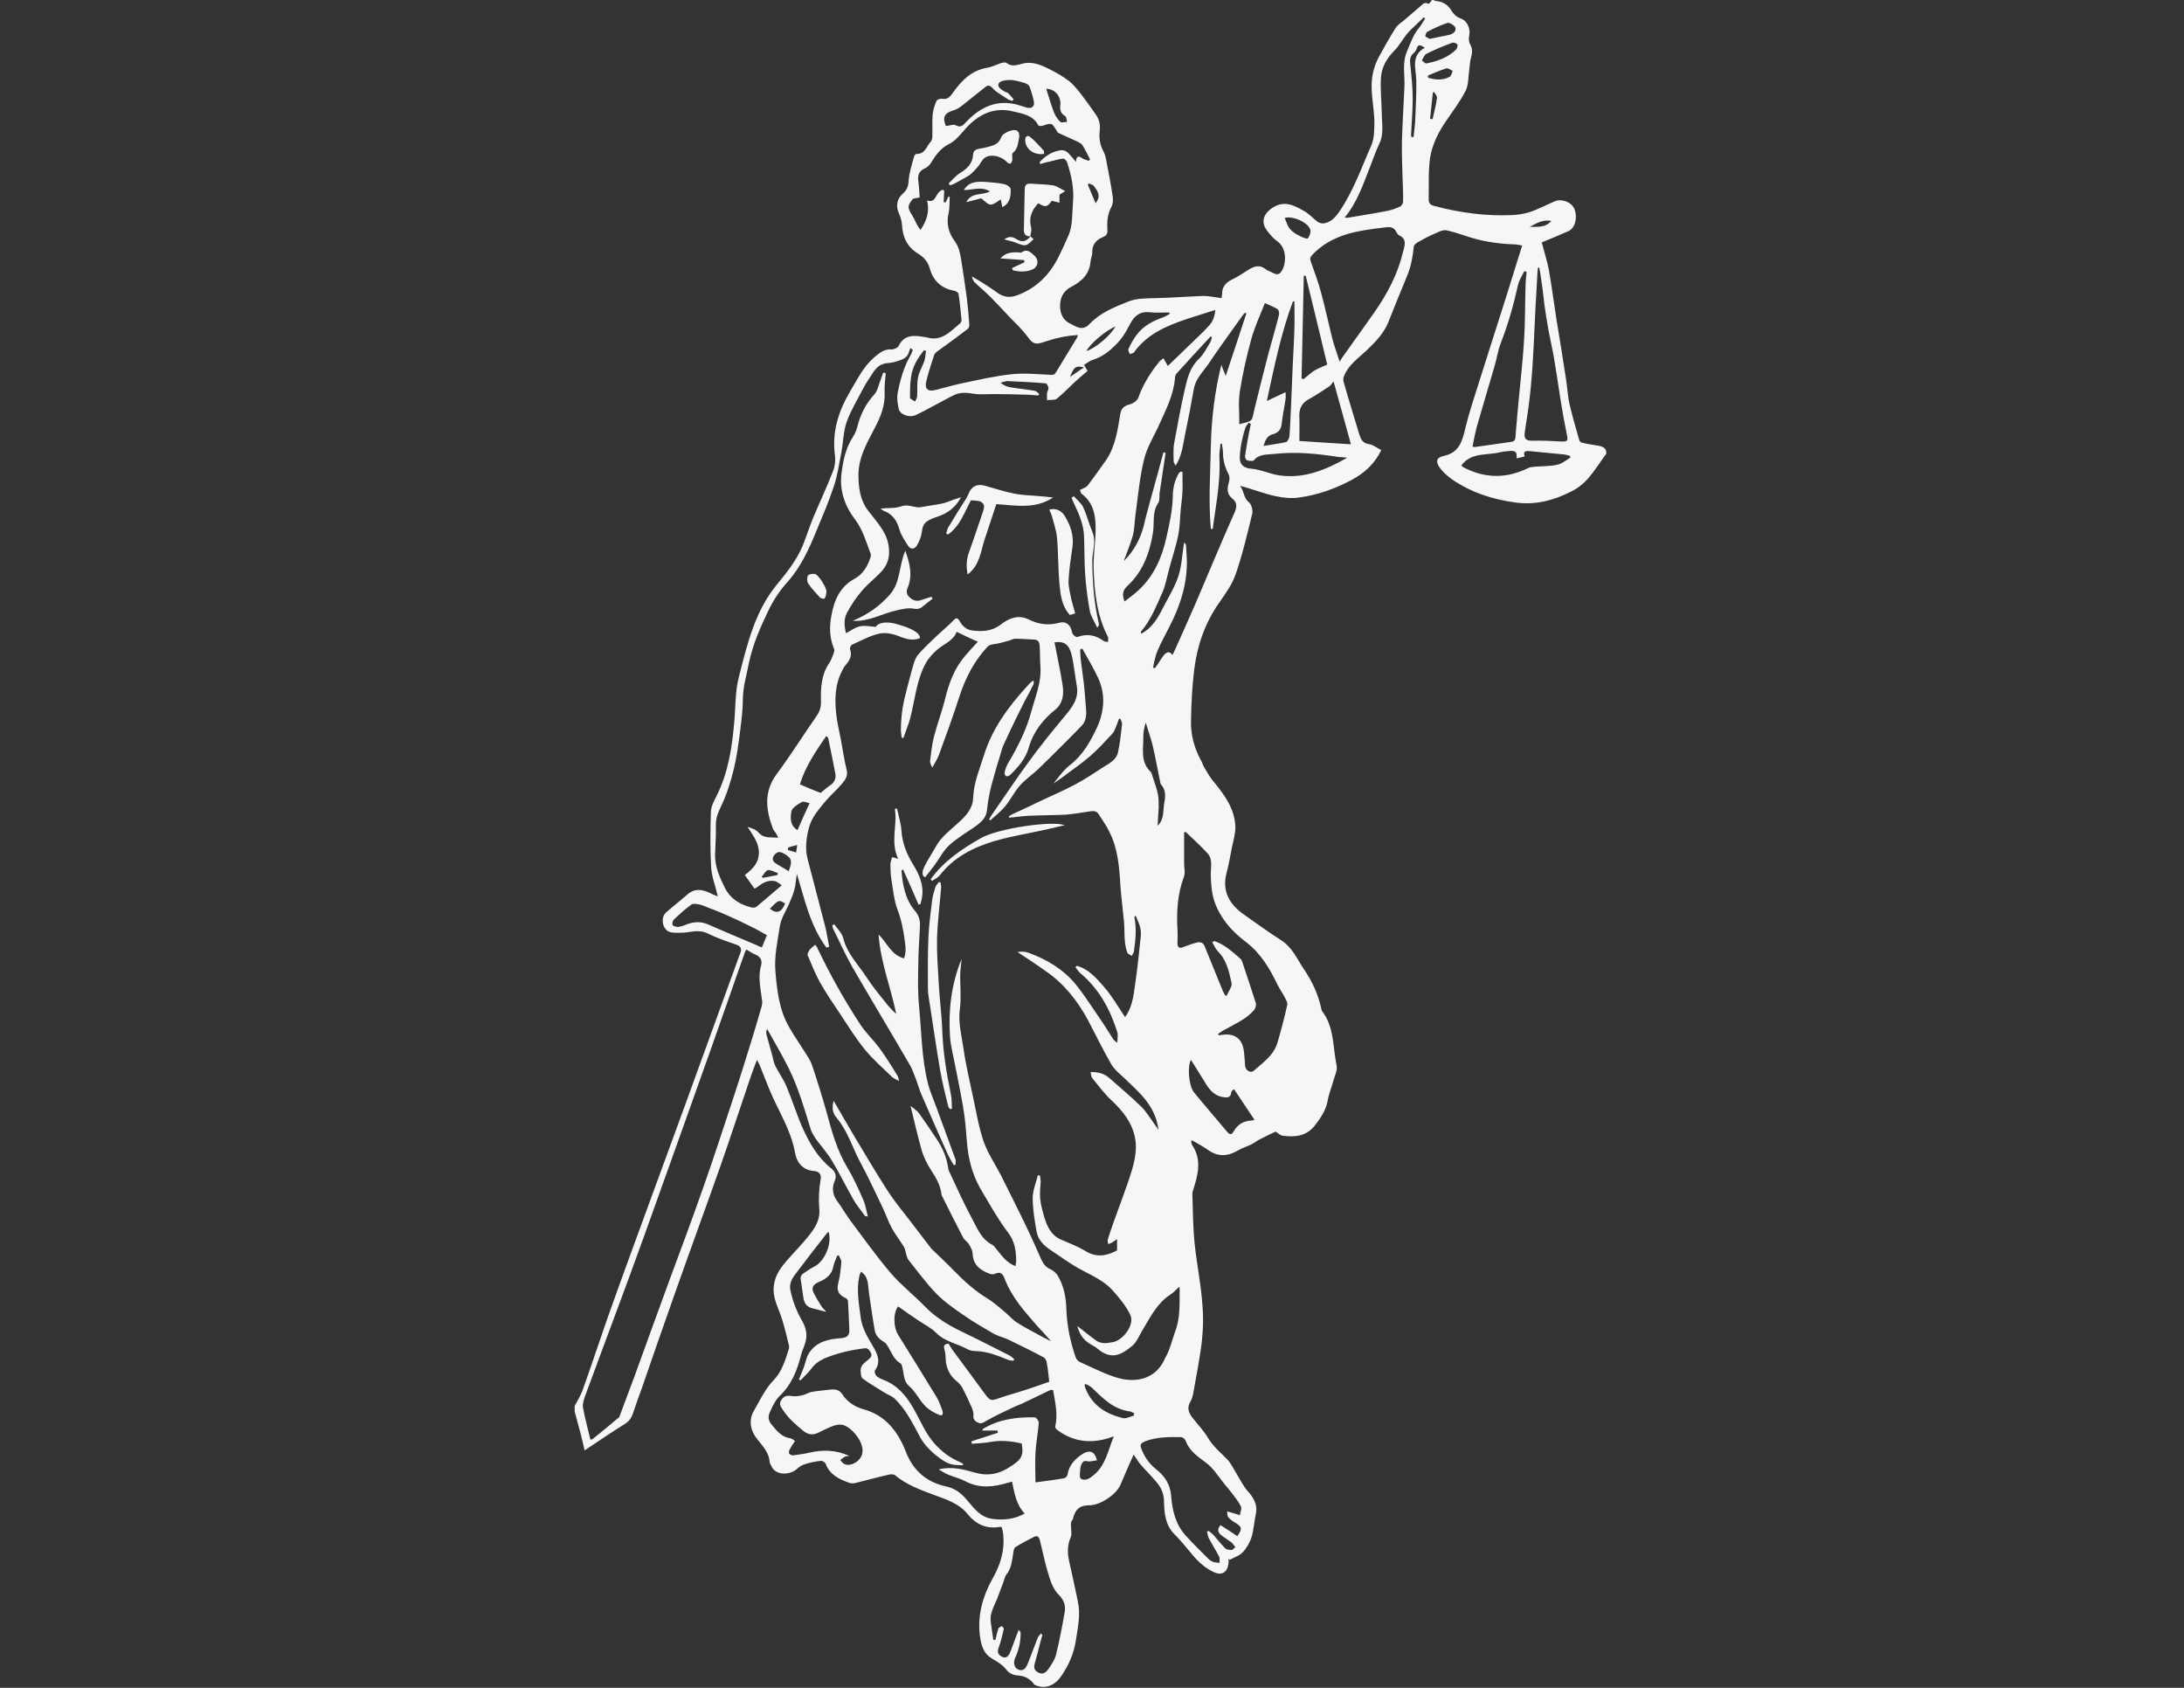<?xml version="1.0" encoding="utf-8"?>
<!-- Generator: Adobe Illustrator 18.0.0, SVG Export Plug-In . SVG Version: 6.00 Build 0)  -->
<!DOCTYPE svg PUBLIC "-//W3C//DTD SVG 1.1//EN" "http://www.w3.org/Graphics/SVG/1.1/DTD/svg11.dtd">
<svg version="1.1" id="Layer_1" xmlns="http://www.w3.org/2000/svg" xmlns:xlink="http://www.w3.org/1999/xlink" x="0px" y="0px"
	 viewBox="0 0 792 612" enable-background="new 0 0 792 612" xml:space="preserve">
<rect x="0" y="0" width="792" height="612" fill="#333333" stroke="none"/>
<path fill="#F6F6F6" d="M578.4,161.4c-1.6-0.2-3.2-0.5-4.8-0.9c-0.4-0.1-0.8-0.5-0.9-0.9c-1.2-4.3-2.5-8.6-3.5-12.9
	c-0.7-3-0.8-6.2-1.3-9.2c-1.1-7.3-2.3-14.6-3.5-21.9c-0.9-5.9-1.7-11.8-2.7-17.6c-0.5-2.7-1.3-5.2-2-7.9c-0.2-0.7-0.4-1.4-0.6-2.2
	c3.4-1.4,6.5-2.7,9.7-4.1c2.4-1.1,3.4-4.9,2.1-8.1c-1-2.4-4.6-3.8-7.1-2.7c-3.1,1.3-6,2.9-9.1,3.9c-2.1,0.7-4.4,1-6.6,1.1
	c-9.5,0.4-18.8-0.9-27.9-3.3c-1.3-0.3-2.1-0.9-2.1-2.3c0.1-5.1-0.2-10.2,0.5-15.2c0.8-4.9,3.1-9.5,6-13.6c2.4-3.5,5-7,6.9-10.7
	c1.1-2.2,0.9-5,1.3-7.5c0.2-1.4,0.2-2.9,0.6-4.3c0.5-1.8,0.7-3.4-0.3-5.1c-0.5-0.8-0.5-2.1-0.3-3.1c0.5-2.5-0.7-5.4-3.1-6.2
	c-1.6-0.6-2.5-1.5-3.4-2.9c-1.1-1.9-2.9-3.2-5.3-3.4c-0.4,0-0.9-0.3-1.3-0.4c-0.1,0-0.3,0-0.4,0c-0.4,0.5-1.1,1.5-1.3,1.4
	c-1.5-0.9-2.3,0.4-3.2,1.1c-1.9,1.6-3.8,3.3-5.7,4.9c-1.1,0.9-2.4,1.7-3.1,2.9c-2.1,3.3-4,6.8-5.9,10.2c-1.9,3.5-2.8,7.3-2.7,11.3
	c0.1,4.1,0.9,8.1,1,12.1c0,2.9,0,6.2-1.1,8.8c-3.6,8.1-6.5,16.6-11.6,24c-1.5,2.2-3.1,3.9-5.7,4.3c-0.7,0.1-1.6-0.2-2.2-0.6
	c-1.5-1.1-2.8-2.6-4.4-3.6c-3.7-2.1-7.4-4.4-11.9-1.5c-3.5,2.3-4.4,5.4-1.8,8.6c1,1.3,2.1,2.6,3.4,3.5c3.3,2.3,3.4,7.1,2.2,9.9
	c-1.1,2.3-1.9,2.7-4.2,1.4c-0.7-0.4-1.4-0.5-2-1c-2.3-1.9-4.3-1.2-6.5,0.2c-2,1.3-4,2.6-6.1,3.6c-2,1-3.3,2.6-3.3,4.8
	c0,0.7-0.2,1.3-0.2,1.8c-2.4-0.3-4.5-0.8-6.5-0.8c-5.9,0.2-11.8,0.7-17.7,0.8c-3.3,0.1-6.6,0-9.8,1.3c-5,2-10,4-13.8,8
	c-1.6,1.7-3.1,1.9-5,1c-0.7-0.4-1.5-0.7-2.2-1.1c-3.2-1.6-3.8-4.8-3.5-7.6c0.2-2.2,1.5-4.4,3.8-5.6c3.9-2,6.9-4.7,7.2-9.5
	c0.1-1,0.6-2,0.6-3c-0.1-3,1.5-4.7,4-5.7c1.2-0.5,1.6-1.3,1.5-2.5c-0.2-2.9,0-5.8,1.5-8.5c0.5-1,0.6-2.4,0.4-3.6
	c-0.5-3.7-1.2-7.3-1.9-10.9c-0.4-1.8-0.5-3.8-1.4-5.4c-1.3-2.4-1.7-4.8-1.4-7.5c0.3-2.3-0.2-4.3-1.5-6.1c-1.8-2.6-3.7-5.2-5.6-7.7
	c-1.2-1.5-2.5-3.1-4-4.3c-2.1-1.6-4.5-3-6.9-4.2c-3.1-1.6-6.4-3.1-10.1-2.1c-2,0.5-3.8,1.2-5.7-0.3c-0.4-0.3-1.2-0.1-1.8,0
	c-1.8,0.6-3.5,1.5-5.4,1.8c-5.6,1-9.2,4.7-12.3,9.1c-1,1.4-1.9,2.5-3.9,2.1c-0.6-0.1-1.8,0.3-2,0.8c-0.7,1.6-1.2,3.3-1.4,5
	c-0.2,2.6,0,5.2-0.1,7.9c0,0.7-0.2,1.5-0.6,1.9c-1.5,1.6-2,4.5-5.1,4.4c-0.3,0-0.8,0.5-0.9,0.9c-0.8,2.9-1.8,5.9-2,8.9
	c-0.1,2.1-0.7,3.4-2.2,4.7c-2.1,1.9-2.5,4.5-1.3,7.1c0.6,1.3,1,2.7,1.1,4.1c0.2,4.5,1.9,8.1,5.9,10.5c2.1,1.3,3.5,2.9,4.2,5.4
	c1.2,4.4,4.2,7.2,8.8,8c0.6,0.1,1.6,0.7,1.6,1.2c0.5,3.1,0.8,6.3,1.1,9.5c0,0.4-0.3,1-0.6,1.2c-3.5,2.9-6.7,6.7-12.1,5
	c-0.4-0.1-0.9-0.1-1.4-0.2c-3.5-0.6-6.8-0.6-8.7,3.3c-0.3,0.7-1.7,1.3-2.6,1.3c-2.7-0.2-4.4,1.3-6.3,2.9c-3.9,3.3-6.1,8-8.7,12.3
	c-4.2,7.1-6.7,14.8-5.5,23.3c0.2,1.8,0,3.9-0.7,5.6c-2.2,5.7-4.8,11.2-7.2,16.9c-1.3,3.2-2.4,6.6-3.7,9.9c-2.2,5.4-5.8,9.9-9.5,14.4
	c-7.9,9.6-10.7,21.5-13.7,33.2c-1.5,5.6-1.2,11.6-1.8,17.4c-0.8,8.9-2.2,17.7-6.3,25.9c-0.9,1.8-2,3.8-2.1,5.7
	c-0.2,6.8-0.3,13.6,0.1,20.3c0.2,3.5,1.6,6.9,2.4,10.5c-0.8-0.3-1.7-0.6-2.6-1.1c-2.9-1.4-5.7-2-8.5,0.5c-2.5,2.2-5.1,4.2-7.6,6.4
	c-2.3,2-1.3,6.5,1.5,7.2c1.3,0.3,2.7,0.2,4,0.2c3.1,0,6.1-1.4,9.4,0.2c3.2,1.6,6.7,2.8,10.2,4c1.9,0.6,2.5,1.5,1.7,3.4
	c-0.1,0.3-0.2,0.6-0.4,1c-6.8,18.7-13.6,37.5-20.4,56.2c-6.2,16.9-12.4,33.9-18.6,50.8c-3,8.3-6.1,16.7-9,25
	c-2.9,8.4-5.7,16.8-8.7,25.2c-0.7,2-1.9,3.9-2.9,5.8c0,0.7,0,1.4,0,2c0.7,2.7,1.5,5.5,2.2,8.2c0.5,1.9,0.9,3.7,1.4,5.9
	c5-3.3,9.6-6.5,14.3-9.4c1.7-1,2.7-2.3,3.3-4.2c1-3,2-5.9,3.1-8.8c3.8-11,7.6-22,11.5-33c5.7-16.2,11.6-32.2,17.3-48.4
	c3.6-10.3,7-20.7,10.5-31c0.7-2.1,1.5-4.2,2.5-6.8c0.5,0.9,0.7,1.3,0.9,1.7c1.2,3,2.4,6,3.6,9c3.1,7.6,7.8,14.5,9.3,22.9
	c0.6,3.5,2.7,6.4,6.9,6.7c1.9,0.1,2.7,1.3,2.4,3c-0.6,3.6-0.8,7.1-0.5,10.7c0.5,4.7-2.5,8.3-5.4,11.7c-2.7,3.2-5.8,6.1-8.3,9.5
	c-2.4,3.2-3.5,7.1-2.5,11.1c0.6,2.5,1.8,4.9,2.6,7.4c1,3.2,1.8,6.5,2.6,9.8c0.1,0.4,0.1,0.8,0,1.2c-1.3,4.1-2.5,8.3-5.6,11.5
	c-1.3,1.3-2.4,2.9-3.4,4.5c-1.4,2.2-2.5,4.5-3.8,6.7c-1.7,2.9-1.3,6.5,0.7,9.3c2,2.8,4.8,5.2,5.1,9c0,0.5,0.3,0.9,0.5,1.3
	c1.5,3.9,6.8,3.6,9.3,1.4c0.9-0.8,1.9-1.5,3-1.8c1.9-0.6,3.8-1,5.7-1.2c0.6-0.1,1.6,0.5,1.8,1c1.5,4.1,5,5.7,8.7,7
	c0.6,0.2,1.5,0.2,2.2,0c4-1,8-2.1,12-3c0.8-0.2,1.9-0.2,2.4,0.3c4,3.3,8.8,5.1,13.6,6.9c4.6,1.7,9.4,3.1,12.7,7.2
	c3.1,3.8,7,5.4,11.8,4.5c0.1,0,0.2,0.1,0.5,0.2c0.2,0.8,0.4,1.6,0.5,2.5c0.6,5.6-0.9,10.8-3.6,15.6c-4,7.1-6.1,14.6-4.6,22.8
	c0.5,2.7,1.5,5.1,4,6.6c2,1.2,4,2.3,5.5,4.3c0.8,1.1,2.6,1.9,4,1.9c2.4,0.2,4.1,1,5.6,2.8c0.2,0.3,0.4,0.6,0.7,0.7
	c3.8,1.7,7.2-0.1,9.2-2.9c2.9-4.1,4.9-8.6,5.6-13.6c0.7-4.6,1.7-9.1,0.7-13.7c-1-4.9-2.1-9.9-3.2-14.8c-0.7-3.1-0.6-6,0.7-8.9
	c0.2-0.5,0.1-1.1,0.1-1.7c0-1.1-0.2-2.2-0.1-3.3c0-0.5,0.6-0.9,0.7-1.4c0.8-3.5,2.5-4.9,6-4.9c3.9,0,9.8-3.9,11.3-7.6
	c1.5-3.6,3.1-7.2,4.7-10.8c0.8,1.1,1.5,2.4,2.5,3.6c1.8,2.1,3.9,4.1,5.7,6.3c1.7,1.9,2.7,4.1,2.8,6.8c0.1,4.4,0.4,8.8,3.8,12.2
	c2.1,2.1,4,4.4,5.9,6.7c2.3,2.9,4.9,5.4,8.3,7c2.9,1.4,5,0.2,5.4-3.1c0.1-0.6,0-1.2,0-1.8c0.1,0.1,0.3,0.3,0.4,0.5
	c1.6-0.9,3.6-1.5,4.8-2.8c1.4-1.5,2.6-3.6,3.2-5.6c0.8-2.6,0.9-5.5,1.5-8.2c0.6-2.6-0.2-4.7-1.6-6.7c-0.7-1.1-1.7-1.9-2.4-3
	c-1.1-1.6-2-3.3-3-5c-1.2-1.9-2.1-4-3.7-5.5c-2.4-2.4-4.9-4.5-6.6-7.4c-1.6-2.7-3.8-4.9-5.7-7.4c-1.3-1.7-2.1-3.5-0.7-5.8
	c0.6-1,0.9-2.3,1.1-3.5c1.1-6.3,2.4-12.6,3.1-18.9c0.5-4.8,0.5-9.6,0-14.4c-0.6-6.9-2-13.8-2.7-20.7c-0.6-5.9-0.6-11.9-0.8-17.9
	c0-0.6,0.3-1.2,0.4-1.7c1.7-5.3,3-10.6-0.4-15.8c-0.3-0.4-0.3-1-0.5-1.5c0.1-0.1,0.3-0.2,0.4-0.3c1.9,1.1,3.9,2.1,5.7,3.4
	c3.7,2.7,7.3,2.4,11,0.2c1.5-0.9,3.3-1.4,4.9-2.2c0.8-0.4,1.6-1,2.4-1.5c2.1-1.1,4.1-2.1,6.3-3.1c0.7,0.4,1.6,1.4,2.6,1.5
	c4.4,0.6,8.6,0.2,11.7-3.8c2.1-2.8,4-5.5,4.6-9.1c0.4-2.4,1.4-4.6,2-6.9c0.5-1.9,1.6-4,1.2-5.7c-1.4-6.6-0.8-13.8-5.2-19.6
	c-0.2-0.2-0.2-0.5-0.3-0.7c-1.1-5.4-3.4-10.3-6.5-14.8c-2.4-3.6-4.1-7.7-8-10.2c-4.7-3-9.3-6.4-13.9-9.6c-5.1-3.7-7.7-8.4-6-14.9
	c0.8-3.1,1.4-6.3,2-9.5c0.5-2.4,1.2-4.7,1.2-7.1c-0.2-6.6-3.9-11.6-7.9-16.5c-1.3-1.5-2.3-3.3-3.3-5c-0.6-0.9-0.8-2-1.4-2.9
	c-2.3-4.3-3.6-9-3.5-13.9c0.1-6.4,0.4-12.7,1.2-19.1c1.1-8.6,3.9-16.6,8.9-23.8c2.3-3.3,4.8-6.7,6.1-10.5c2.5-7.2,4.2-14.6,6-21.9
	c0.3-1.3-0.3-3.5-1.2-4.2c-2-1.5-1.6-3.8-3.2-5.9c1,0.2,1.3,0.3,1.7,0.4c3.7,1.1,7.4,2.5,11.2,3.3c2.7,0.6,5.7,0.9,8.4,0.5
	c6.8-0.9,13.2-3.2,19.2-6.4c4.6-2.5,8.3-5.8,10.7-10.8c-1.6-0.8-3-2-4.6-2.2c-2.3-0.4-2.8-1.8-3.4-3.6c-1.9-6.4-3.9-12.7-5.7-19.1
	c-0.2-0.7,0-1.6,0.3-2.2c1.6-3.8,4.9-6.1,7.8-8.8c3.3-3.1,6.5-6.3,8.2-10.6c2.2-5.5,4.4-11,6.7-16.5c1.5-3.5,2.1-7.1,2.5-10.8
	c0.1-0.6,0.9-1.3,1.5-1.6c2.3-1.3,4.6-2.5,7-3.5c1-0.5,2.3-1,3.3-0.8c2.4,0.5,4.8,1.3,7.2,2.1c5.6,1.9,11.4,2.8,17.4,3
	c1,0,1.9,0.3,2.9,0.4c-3,9.5-5.8,18.8-8.8,28c-2.2,7-4.5,14.1-6.7,21.1c-1.8,5.7-3.7,11.3-5.1,17.1c-1.1,4.7-2.2,8.9-7.8,10.1
	c-3.2,0.7-2.9,2.5-1.1,4.8c1.2,1.5,2.7,2.7,4.2,3.8c6.9,4.7,14.6,7.2,22.9,8.3c7.3,1,13.9-0.8,20.2-4c2.3-1.1,4.4-2.8,6.1-4.7
	c2.4-2.8,4.4-6,6.6-9c0-0.1,0-0.3,0-0.4C582.5,162.1,580.6,161.7,578.4,161.4z M519.5,43.2c-0.3,0-0.6-0.1-0.9-0.1
	c0.3-3.2,0.7-6.3,1-9.5c0.1-0.1,0.3-0.2,0.4-0.3c0.4,0.7,1.2,1.5,1.1,2.2C520.8,38,520.1,40.6,519.5,43.2z M517.6,11.5
	c2.4-1.2,4.8-2.4,7.3-3.2c0.8-0.2,2.7,1,2.9,1.8c0.3,1.4-1,2.3-2.5,2.6c-2.2,0.4-4.3,0.9-6.8,1.4c-0.5-0.3-1.3-0.5-1.6-1
	C516.8,12.8,517.2,11.7,517.6,11.5z M465.9,79c3.1-0.8,8.6,1.7,9.3,4.4c0.2,0.9-0.3,2.2-0.9,3c-0.2,0.3-1.7-0.2-2.5-0.6
	c-2.3-1.1-4.4-2.4-5.2-5C466.3,80.2,466.1,79.6,465.9,79z M481.3,132.2c-1.6,0.7-3.2,1.3-4.7,2.2c-1.4,0.9-2.6,2.1-3.9,3.1
	c-0.2-0.1-0.4-0.2-0.7-0.3c0.3-12.4,0.5-24.8,0.8-37.2c0.2,0,0.5,0,0.7,0C476.2,110.8,478.7,121.5,481.3,132.2z M468.9,109.2
	c0.2,0.1,0.3,0.1,0.5,0.2c0,3.2,0.1,6.3,0,9.5c-0.1,4.5-0.4,8.9-0.6,13.4c-0.2,4.8-0.4,9.6-0.6,14.4c-0.2,3.8-0.3,7.7-0.6,11.5
	c-0.1,0.8-0.7,2-1.3,2.1c-2.6,0.6-5.3,0.9-8.1,1.4c0.6-1.9,1.2-3.6,3.2-4.2c2-0.5,3.2-1.6,3.4-3.9c0.3-3,1-6,1.4-9
	c0.1-0.6,0-1.2,0-2.4c-2.3,1.1-4.3,2-6.8,3.2C462.1,133,464.5,120.9,468.9,109.2z M404.5,118.4c-2,3.5-7.2,7.8-10.5,8.9
	C395,124.9,401.1,119.7,404.5,118.4z M393.1,133.2c-1.9,1.3-3.5,2.4-5.1,3.5C389.5,133,390.1,132.5,393.1,133.2z M397.3,73.7
	c-1-2.4-1.9-4.6-2.8-6.7c0.1-0.2,0.2-0.3,0.3-0.5c0.7,0.3,1.6,0.5,1.9,1C398,69.2,399.4,71,397.3,73.7z M384.5,36.8
	c0.1,0.5,0.1,1,0,1.4c-0.2,1.7,0.2,3,1.8,3.9c0.5,0.3,0.4,1.4,0.7,2.1c-0.9,0-2.1,0.4-2.5,0c-1-1-1.9-2.3-2.4-3.7
	c-1-2.7-1.8-5.5-2.7-8.3C382.1,32.2,384.2,34.2,384.5,36.8z M346.1,39.9c1-0.3,2-1,2.9-1.7c2.8-2.2,5.6-4.5,8.4-6.7
	c1-0.8,1.7-0.5,2.7,0.6c1,1.2,2.6,2,3.9,2.9c0.5,0.3,1,0.7,1.5,1c0.5,0.3,1.1,0.4,1.6,0.6c0.2-0.2,0.3-0.4,0.5-0.6
	c-0.6-0.7-1.3-1.5-2-2.2c-0.3-0.3-0.9-0.4-1.3-0.6c-1.2-0.7-2.8-1.7-2.1-3c0.5-0.9,2.6-1.2,3.9-1.2c1.8,0,3.7,0.6,5.5,1.1
	c0.6,0.2,1.5,0.7,1.7,1.2c0.7,1.8,1.2,3.6,1.6,5.4c0.4,1.9-0.7,2.8-2.6,2.3c-1.5-0.4-3-1-4.5-1.3c-7.3-1.5-12.9,1.7-17.7,6.8
	c-1.1,1.2-1.9,1.8-3.6,0.9c-0.9-0.4-2.2,0.2-3.5,0.3C341.7,42.4,342.4,41,346.1,39.9z M338.8,128.6c0.2-0.5,0.8-1,1.4-1.4
	c3.6-2.6,7.2-5.2,10.7-7.9c0.4-0.3,0.7-1.1,0.6-1.6c-0.2-3.2-0.5-6.5-0.9-9.7c-0.6-4.5-1.3-9.1-2-13.6c-0.4-2.4-0.8-4.8-2.4-7
	c-2.2-2.9-3.1-6.3-2.2-10.1c0.4-1.9,0.3-3.9,0.4-5.9c-0.2,0-0.3-0.1-0.5-0.1c-0.3,0.7-0.6,1.4-1,2.1c-0.2,0-0.5-0.1-0.7-0.1
	c0.1-1.3,0.1-2.5,0.2-4.2c-0.6-0.5-1.1-0.2-2,0.7c-1.2,1.2-1.3,3.8-4.2,2.9c1,4.1-0.2,7.4-2.4,10.7c-0.5-0.7-0.9-1.3-1.3-2
	c-0.6-1.1-1-2.2-1.7-3.3c-1.7-2.7-1.8-3.4,0.1-5.8c0.4-0.5,1.4-0.4,2.6-0.7c-0.1-1.6-0.2-3.9-0.5-6.1c-0.3-2.3,0.5-3.6,2.5-4.5
	c0.9-0.4,1.7-1.2,2.2-2.1c1.7-2.7,3.3-5.1,6.5-6.7c2.4-1.2,4.2-3.6,6-5.6c4.7-5.2,10.3-7.9,17.2-6.2c3.3,0.8,7.2,1.3,9.1,5
	c0.1,0.3,1.1,0.4,1.6,0.2c3.3-1.1,3.3-1.1,5.1,1.8c0.2,0.3,0.3,0.7,0.6,0.8c2.2,1,4.4,2,6.6,3c0.8,0.4,1.7,0.8,2.1,1.4
	c1.1,1.7,1.9,3.5,2.8,5.2c-0.2,0.2-0.3,0.3-0.5,0.5c-0.8-0.3-1.8-0.5-2.5-1c-1.3-0.9-2-0.7-2.1,1.4c-0.8-0.9-1.3-1.5-1.8-2.1
	c-1-1.2-2.1-2.4-3.9-2.1c-3.1,0.5-5.5,2.1-7.5,4.3c0.1,0.2,0.2,0.5,0.2,0.7c1.1-0.3,2.2-0.7,3.4-0.9c1.7-0.4,3.3-0.9,5-1.1
	c0.4,0,1.2,0.8,1.4,1.4c1.5,4.7,2.6,9.5,2.1,14.6c-0.2,2.5-0.2,5-0.5,7.5c-0.2,1.5-0.5,2.9-1.1,4.3c-1.1,2.6-2.3,5.2-3.6,7.8
	c-3.3,6.6-8.1,11.4-15.1,14c-2.5,0.9-4.7,0.7-6.9-0.8c-2.9-2.1-6-4.1-9.5-6.1c0.3,0.7,0.4,1.5,0.9,2c1.9,1.9,3.9,3.5,5.8,5.4
	c2.1,2.1,4.2,4.4,6.3,6.6c1.3,1.4,2.7,2.8,4.1,4.2c1,1.1,2.1,2.3,3,3.5c2,2.8,2.9,3.2,6.1,2.1c3.9-1.3,7.9-2.3,12.3-2.5
	c-0.2,0.6-0.2,0.8-0.3,0.9c-2.5,4.2-5.1,8.3-7.6,12.5c-0.5,0.9-1,1.1-2.1,1c-4.7-0.2-9.5-0.7-14.1-0.2c-5.7,0.6-11.4,1.9-17.1,3.1
	c-3.5,0.7-6.9,1.7-10.4,2.6c-2.7,0.7-4.1-0.3-3.4-3.1C336.6,135.3,337.7,131.9,338.8,128.6z M335.1,127c0.2,0.1,0.5,0.1,0.7,0.2
	c-0.2,1.2-0.2,2.5-0.6,3.7c-0.7,2-1.9,3.9-2.3,6c-0.4,2.2-0.2,4.5-0.3,6.7c0,0.7-0.5,1.4-0.8,2c-0.6-0.5-1.8-0.9-1.8-1.4
	c0-2.5,0-5.1,0.4-7.6C330.9,133,332.7,129.9,335.1,127z M276,365.6c-0.9,3.2-1.9,6.4-2.8,9.5c-2.4,7.8-4.8,15.6-7.4,23.4
	c-3.5,10.6-6.9,21.1-10.6,31.6c-4,11.4-8.2,22.7-12.4,34c-4.3,11.7-8.5,23.4-12.8,35.2c-1.7,4.6-3.5,9.3-5.2,13.9
	c-0.1,0.2-0.1,0.4-0.2,0.6c-3.2,2.7-6.4,5.4-9.7,8c-0.2,0.1-0.5,0.1-0.8,0.2c-0.9-3.9-2-7.8-2.7-11.7c-0.2-1.2,0.3-2.7,0.7-3.9
	c3.8-10.4,7.7-20.7,11.5-31c3.3-8.9,6.6-17.8,9.8-26.7c5.6-15.5,11.1-31.1,16.7-46.7c5-13.9,9.9-27.8,14.8-41.8
	c1.7-4.9,3.4-9.8,5.2-14.8c0.1-0.4,0.4-0.8,0.6-1.1c1.2,0.7,2.1,1.4,3.2,1.8c1.9,0.8,2.6,2.1,2.1,4c-1.2,4.1-0.2,8.2,0.3,12.3
	C276.6,363.5,276.3,364.6,276,365.6z M276.3,343.5c-0.7-0.2-1.2-0.4-1.7-0.7c-5.9-2.5-11.9-5-17.8-7.6c-2.7-1.2-5.4-1-8.1,0.1
	c-0.9,0.4-1.9,0.7-2.9,0.8c-0.6,0-1.7-0.3-1.9-0.7c-0.2-0.5,0-1.6,0.5-2c2-1.9,4.1-3.8,6.3-5.4c0.7-0.5,2.1-0.2,3.1,0
	c1,0.2,2,0.7,3,1.1c1.8,0.7,3.5,1.3,5.3,2.1c3.5,1.5,6.9,3.1,10.3,4.8c1.9,0.9,3.7,2,5.7,3.1C277.5,340.6,276.9,342,276.3,343.5z
	 M386.1,584.5c-0.9,5.2-1.9,10.5-3.2,15.7c-0.5,1.8-1.7,3.5-2.8,5.1c-0.8,1.1-1.9,2-3.5,1.2c-1.4-0.7-1.8-1.7-1.4-3.2
	c1-3.5,1.8-7,2.8-10.5c-0.2-0.2-0.3-0.3-0.5-0.5c-0.4,0.5-1,1-1.2,1.6c-1.2,3-2.3,6.1-3.5,9.1c-0.9,2.3-1.9,3-3.5,2.4
	c-1.5-0.6-2-2.6-1.1-4.4c1.3-2.9,2-5.9,1.9-9.1c0-0.2-0.2-0.3-0.7-0.9c-0.5,1.2-0.8,2.1-1.2,3.1c-0.7,1.8-1.3,3.7-2.1,5.5
	c-0.6,1.1-1.5,1.9-3,1c-1.3-0.8-1.5-1.8-0.9-3.3c0.8-2.1,1.3-4.4,1.8-6.6c0.1-0.3-0.4-0.8-0.7-1.1c-0.4,0.3-1.1,0.5-1.2,0.8
	c-0.5,1.4-0.8,2.8-1.1,4.2c-0.3,0-0.5,0-0.8,0c-0.3-2.1-0.6-4.2-0.9-6.4c-0.5-3.2,1.2-5.7,2.3-8.5c0.8-2,1.5-4.1,2.3-6.1
	c0.3-0.9,0.5-1.9,1-2.6c2-2.4,2.1-5.4,2.6-8.2c0.1-0.6,0.2-1.5,0.7-1.8c2.2-1.4,4.5-2.6,6.9-3.8c1.1-0.5,1.7,0.1,2,1.3
	c1.1,4.5,2,9,3.4,13.3c0.7,2.3,1.8,4.9,3.5,6.5C385.9,580.3,386.5,582.2,386.1,584.5z M411.2,513.3c-1.3,0.3-2.8,1.2-4,0.9
	c-6.1-1.5-11-4.5-13.5-10.6c-0.2-0.4-0.3-0.9-0.4-1.3c0.1-0.2,0.2-0.3,0.4-0.5c0.8,0.5,1.7,0.8,2.3,1.4c4,3.9,7.9,7.9,13.9,8.6
	c0.3,0,0.6,0.3,0.9,0.4c0.2,0.1,0.4,0.2,0.5,0.3C411.2,512.8,411.2,513.1,411.2,513.3z M404,499.2c-4.2-1.4-8.2-3.5-12.3-5.3
	c-0.7-0.3-1.4-1-1.6-1.7c-2-5.7-3.2-11.6-3.4-17.6c-0.1-4.1-0.9-8.1-2.9-11.7c-0.6-1.2-1.9-2.3-3.1-2.8c-1.8-0.8-2.6-2.3-3.3-3.9
	c-1.8-4-3.5-7.9-5.4-11.8c-2.9-6.1-6-12.1-9-18.2c-2.1-4.1-4.8-8-6.3-12.3c-1.8-5.3-2.7-10.9-3.9-16.4c-1.2-5.8-2.6-11.5-3.4-17.3
	c-0.7-4.8-2-9.5-1.3-14.5c0.5-3.9,0.1-7.9,0.1-11.8c0-1.9,0.3-3.8,0.5-6.2c-3.8,9.4-4.8,18.7-4.2,28.1c0.3,3.9,1.4,7.8,2.1,11.7
	c1.1,5.6,2.3,11.2,3.1,16.8c0.6,4.1,0.7,8.2,1.2,12.3c0.7,5.6,2.4,10.9,5.4,15.7c2.9,4.9,5.7,9.9,9.1,14.4c2.6,3.3,3.1,6.8,3.1,10.6
	c0,0.6-0.2,1.1-0.2,1.8c-3.3-1.2-5-3.8-6.9-6.1c-0.5-0.6-0.9-1.3-1.5-1.6c-4.3-2.2-5.7-6.5-7.8-10.3c-2.7-5-5-10.2-7.4-15.3
	c-0.4-0.8-0.8-1.6-0.9-2.5c-0.5-3.6-1.9-6.8-3.8-9.8c-2.2-3.3-4.4-6.6-6.7-9.8c-0.7-1-1.9-1.7-3.1-2.7c1.4,5.7,2.6,11.1,4.1,16.3
	c0.7,2.3,1.8,4.5,3.1,6.6c1.8,2.8,3.6,5.6,4,9c0,0.5,0.3,0.9,0.5,1.3c2.4,4.9,4.9,9.8,7.4,14.6c0.5,0.9,1.6,1.5,2.1,2.4
	c0.6,1,1.2,2.1,1.3,3.2c0.1,4.3,2.8,6.2,6.3,7.5c0.5,0.2,1.3,0.2,1.7,0c2-0.9,2.9-0.2,3.6,1.7c2.6,6.9,7.5,12.2,12.2,17.6
	c1.5,1.7,3.1,3.2,4.6,5.1c-0.9-0.5-1.9-0.9-2.8-1.4c-3.2-1.8-6.5-3.4-9.6-5.4c-1.5-1-2.7-2.4-4.1-3.6c-2.1-1.7-4.1-3.6-6.4-5
	c-4.6-2.8-8.5-6.3-12.2-10.1c-2.6-2.7-5.3-5.2-8-7.8c-0.1-0.1-0.2-0.2-0.3-0.3c-2.8-3.7-5.7-7.4-8.5-11.1c-2.5-3.2-5.1-6.4-7.3-9.8
	c-4.2-6.5-8.1-13.2-12.1-19.8c-2.5-4.2-4.9-8.4-7.5-12.9c-0.6,2.5-0.5,4.3,1,6.1c4.1,4.8,5.8,10.9,8.7,16.3c2.9,5.3,5.4,10.8,8,16.2
	c1.2,2.5,2.1,5.2,3.4,7.6c1.3,2.4,3,4.5,4.4,6.8c0.5,0.9,0.6,2,0.9,3c0.2,0.6,0.4,1.3,0.8,1.8c3.3,4.1,6.3,8.3,10,12.1
	c2.9,3,6.5,5.5,10,7.9c3.4,2.4,7.1,4.5,10.7,6.6c1.7,1,3.7,1.4,5.4,2.2c4.3,2.1,8.7,4.2,12.9,6.5c0.6,0.3,1,1.2,1.1,1.9
	c0.4,2.1,0.6,4.3,0.9,6.9c-2.8,1-5.9,2.1-9,3.1c-3.1,1-6.2,1.8-9.3,2.9c-2.7,1-3.2,0.9-4.9-1.4c-3.9-5.4-7.9-10.7-11.8-16
	c-0.6-0.8-1-1.6-1.5-2.4c-1.3,0.1-2,0.5-1.5,2.1c0.4,1.4,0.4,2.9,0.5,4.4c0.4,2.9,1.6,5.2,3.9,7.1c0.9,0.7,1.7,1.6,2.2,2.6
	c1.2,2.3,2.3,4.7,3.4,7.2c0.3,0.8,0.6,1.7,0.5,2.5c-0.2,1.4,0.5,2.2,1.6,2.7c1.1,0.6,1.9,0.1,2.9-0.5c3.1-1.8,6.3-3.3,9.5-4.8
	c1.1-0.6,2.4-1,3.5-1.5c3.4-1.6,6.8-3.3,10.2-4.9c0.3-0.2,0.8-0.1,1.2-0.1c0.7,4.4,1.8,8.7,0.8,13.1c-0.1,0.4,0.2,1.1,0.6,1.3
	c5.1,3.9,10.9,5,17.1,3.5c1-0.2,2-0.6,3.5-1.1c-2.1,5.2-2.9,10.4-7.2,14c-1.4,1.2-3.1,2.3-4.7,1.4c-0.7-0.4-0.3-2.7-0.2-4
	c0.1-0.8,0.5-1.8,1.2-2.3c0.5-0.4,1.5,0.1,2.3,0c0.9-0.1,1.7-0.3,2.5-0.4c-0.8-3.4-2.8-4-5.7-2c-2.7,1.9-4.5,4.1-5,7.3
	c-0.1,0.5-0.7,1.1-1.2,1.2c-3.4,0.6-6.8,1-10.4,1.5c0-3.7-0.2-7.2,0-10.7c0.2-3.6,0.9-7.2,1.2-10.8c0.1-0.7-0.9-2.1-1.5-2.1
	c-6.6-0.1-13,0.7-18.7,4.2c-0.1,0.1-0.1,0.2-0.3,0.6c1.9,0,3.7,0,5.5,0c0.1,0.3,0.1,0.5,0.2,0.8c-3.2,1-6.4,2.1-9.6,3.1
	c0,0.3,0.1,0.6,0.1,0.9c2.1-0.2,4.3-0.2,6.4-0.6c4-0.8,7.8-0.4,11.7,0.5c0.9,4.7-0.3,6.1-5.1,9c-3.6,2.2-7.5,2.8-11.7,1.6
	c-4.2-1.2-8.5-2.4-13.3-1.2c1.2,0.7,2.4,1.5,3.7,2c2,0.8,4.1,1.3,6,2.3c5.1,2.7,10.3,2.1,15.5,0.5c0.4-0.1,0.9-0.2,1.4-0.4
	c0.9,4.2,1.5,8.4,4.6,11.6c-3.8,2.1-7.8,2.5-11.9,1.9c-4.3-0.6-6.6-4-9.2-7c-2-2.3-4.1-4-7.3-4.7c-7-1.5-12-5.6-14.7-12.6
	c-2.8-7.2-7.3-13.2-15.3-15.4c-3.2-0.9-5.9-2.6-7.7-5.4c-1.3-2-3-1.9-4.9-1.7c-2.1,0.3-4.1,0.4-6.2,0.8c-1.2,0.2-2.3,1-3.4,1.2
	c-1.3,0.3-2.7,0.5-3.9,0.3c-1.7-0.3-2.9,0-3.8,1.5c-0.9,1.4-0.2,2.3,0.6,3.5c2,3.1,4.7,5.4,7.5,7.7c1.7,1.3,3.3,1.5,5.1,0.7
	c1.9-0.9,3.8-1.9,5.7-2.6c1.1-0.4,2.5-0.6,3.6-0.3c3.3,1,8.3,6.9,6.7,11c-0.9,2.3-3.9,4.1-6.2,3.2c-0.6-0.2-1.1-1-1.6-1.5
	c0.6-0.4,1.1-0.9,1.7-1.2c0.4-0.2,0.9-0.2,1.6-0.3c-4.9-2.2-9.6-2.3-14.4-1.2c-2,0.5-4,0.7-6,1c-0.4,0.1-1.1-0.3-1.4-0.6
	c-0.2-0.3-0.1-1,0.1-1.4c0.6-1.1,1.2-2.1,2-3.2c-0.6-0.4-1.1-0.9-1.7-1c-3.2-0.4-5-2.8-6.9-5.1c-1-1.2-1.3-2.7-0.5-4.4
	c1-2.2,1.9-4.3,3.8-6.1c4.1-4,6.1-9.1,7.5-14.6c0.4-1.6,1.2-3.1,1.6-4.7c0.8-2.8,0.1-5.4-1.3-7.8c-2-3.5-3.4-7.2-4.2-11.1
	c-0.4-2.2,0.5-3.9,1.6-5.4c3.9-5.2,7.8-10.2,11.8-15.3c0.1-0.1,0.3-0.2,0.5-0.3c1.3,4.2-1.4,10.6-5.1,12.5c-1.5,0.8-2.9,1.7-4.3,2.7
	c-0.4,0.3-0.8,1.1-0.8,1.5c0.3,2.3,0.7,4.6,1,6.9c0.4,2.7,1.5,3.8,4.2,4.3c1.3,0.3,2.6,0.7,4.2,1.1c-0.7-0.8-1.4-1.4-1.9-2.2
	c-1-1.6-2.1-3.3-2.9-5.1c-0.6-1.4,0-2.5,1.3-3.2c0.4-0.2,0.7-0.4,1.1-0.5c2.5-1.1,4.4-2.7,4.9-5.5c0.3-1.4,0.9-2.6,1.4-3.9
	c0.2,0,0.4-0.1,0.6-0.1c0.3,0.8,0.9,1.6,0.9,2.3c-0.2,2.4-0.4,4.9-1,7.2c-0.8,3.1-0.3,4.6,2.6,6c0.4,0.2,0.8,0.6,0.8,1
	c0.2,3.6,0.4,7.1,0.5,10.7c0,1.8-0.8,2.6-2.9,2.8c-4.5,0.3-9,1.2-11.7,5.4c-1,1.5-1.3,3.5-1.9,5.2c-0.6,1.5-1.2,2.9-1.8,4.4
	c0.2,0.1,0.4,0.2,0.6,0.3c1.3-1.4,2.8-2.7,3.9-4.2c1.3-1.8,2.9-2.9,4.9-3.8c4.6-1.9,9.4-3,14.3-3.6c1.2-0.2,1.7,0.4,2.3,1.4
	c0.6,1.1,0.3,1.7-0.5,2.4c-1.2,1.2-3.1,2-3.1,4.1c0,1.1,0.1,2.6,0.8,3.1c2.4,1.8,5.1,3.3,7.6,4.9c1.2,0.8,2.7,1.3,3.8,2.2
	c4.1,3.9,6.6,8.9,9.2,13.8c1.7,3.2,4.2,5.6,7.1,7.8c1.9,1.4,3.8,2.5,6.1,2.6c0.8,0,1.7,0.1,2.5,0.1c0-0.2,0-0.4,0-0.6
	c-1.7-0.9-3.5-1.6-5.1-2.7c-1.5-1-2.9-2.2-4.2-3.5c-4.1-4-6-9.3-8.8-14.1c-2.6-4.5-5.8-8.2-10.8-10.1c-0.9-0.3-1.8-0.8-2.5-1.4
	c-0.4-0.4-0.8-1.7-0.5-2c2.3-3.2,0.8-6.1-0.7-8.7c-2-3.4-4-6.6-4.5-10.6c-0.6-4.9-1.6-9.8-0.5-14.8c0.1-0.6,0.4-1.1,0.6-1.7
	c2.9,1.9,2.5,4.9,2.9,7.6c0.7,4.5,1.3,9.1,2.1,13.6c0.3,2,1.7,3.3,3.4,4.3c0.7,0.4,1.2,1.3,1.6,2c1.3,2.1,2,4.4,4.3,5.7
	c0.6,0.3,0.7,1.5,0.9,2.3c0.5,2.2,0.3,4.3,2.4,6.1c2.3,2,3.6,5,5.8,7.2c1.4,1.4,3.3,2.5,5.2,3.2c1.3,0.5,1.2-1,0.9-1.8
	c-0.6-1.6-1.2-3.3-2.1-4.8c-4.6-7.5-9.2-15-13.9-22.5c-1.6-2.5-2-7.8,0-10.3c2.4,1.7,4.8,3.4,7.2,5c2.2,1.5,4.7,2.7,6.5,4.5
	c3.2,3.3,7.6,3.9,11.4,6c0.9,0.5,2.1,0.7,3.1,0.7c4.1,0.1,7.8,1.6,11.5,3.1c0.6,0.3,1.4,0.3,2.1,0.4c0.1-0.2,0.2-0.3,0.3-0.5
	c-0.5-0.4-0.9-1-1.5-1.3c-5.6-2.8-11.1-5.7-16.8-8.4c-5.2-2.5-10.1-5.3-14.1-9.5c-4-4.1-8.6-7.7-12.4-12.1
	c-5.2-6.1-9.8-12.6-14.6-19c-1.7-2.3-3.1-4.8-4.8-7.1c-1.7-2.3-2-4.9-0.9-7.3c0.9-2.1,0-3.5-1.2-4.5c-4.9-3.9-7.9-9.1-10.4-14.6
	c-2.2-5-3.8-10.2-5.9-15.2c-1.1-2.6-2.8-4.9-4.1-7.5c-0.5-1.1-0.7-2.3-1-3.5c-0.7-2.5-1.4-5-2.1-7.6c-0.2-0.7-0.2-1.5,0.2-2.2
	c2.6,4.7,5.4,9.4,7.8,14.2c3.5,7.1,5.7,14.7,8,22.2c0.4,1.2,1.1,2.3,1.8,3.4c1.9,2.6,4.1,5,5.8,7.8c2.8,4.6,5.1,9.4,7.8,14.1
	c1.2,2.2,2.9,4.1,4.3,6.1c0.1,0.1,0.4,0.1,1,0.2c-0.5-2-0.8-4-1.5-5.7c-1.8-4.1-3.6-8.2-5.9-12c-3.8-6.3-5.7-13.3-7.6-20.3
	c-1.6-5.7-3.4-11.4-5.3-17.1c-0.6-1.7-1.7-3.2-2.7-4.8c-1.8-2.9-3.8-5.7-5.5-8.7c-3.6-6.2-4.4-13.1-5-20.1
	c-0.5-5.7,0.8-11.2,1.6-16.6c0.5-3.1,2.5-5.9,3.7-8.9c0.7-1.6,1.3-3.2,1.7-4.8c0.4-1.7,0.4-3.4,0.8-5.2c2.8,9.3,4.8,18.8,10.7,26.7
	c0.3-0.1,0.6-0.2,1-0.3c-0.6-2.9-1-5.9-1.8-8.7c-2-7.8-4.1-15.6-6.1-23.4c-0.9-3.6-0.4-7.3,0.5-10.9c1-3.9,3.5-6.7,5.9-9.6
	c1.9-2.3,4.3-4.3,6.2-6.6c1.2-1.4,2.2-2.9,1.6-5.1c-0.9-3.6-1.4-7.3-2.1-11c-0.6-3.2-1.4-6.3-1.7-9.5c-0.5-5.2-0.4-10.4,2.2-15.3
	c0.3-0.5,0.5-1.1,0.9-1.6c1.5-1.8,2.9-3.5,2-6.1c-0.2-0.5,0.2-1.5,0.6-1.7c3.4-1.5,6.7-3.4,10.2-4.1c2.4-0.5,5.3,0.3,7.7,1.3
	c2.4,0.9,4.5,1.3,6.8,0.4c0.1-1.9-3-3.7-9.1-5.3c-3.3-0.8-6.1-0.3-6.9,1.2c-1.9-0.1-3.9-0.6-5.7-0.2c-1.7,0.3-3.2,1.5-5.1,2.5
	c-0.6-2.4-0.9-5,0.3-7.3c1.5-2.8,3.3-5.6,5.4-8c2.1-2.5,4.8-4.6,7.1-7c2-2.2,3-4.7,2.8-8c-0.3-5.9-4.2-9.7-7.4-13.9
	c-3.1-3.9-3.7-8.5-3.7-13.4c0.1-6.4,3.2-11.5,5.9-16.8c2.2-4.1,3.8-8.2,3.6-12.9c-0.1-2.3,0.2-4.6,0.4-7c-0.3-0.1-0.6-0.1-0.9-0.2
	c-0.3,0.8-0.6,1.7-0.9,2.5c-0.8,1.9-1.1,4.1-2.4,5.5c-3.2,3.5-5.1,7.5-6.2,12c-0.3,1.2-0.9,2.4-1.6,3.5c-2.5,3.9-3.4,8.2-4,12.7
	c-0.9,6.4,1.1,12.1,4.9,17.1c2.8,3.7,4,8.1,5.6,12.3c0.2,0.5,0.1,1.1-0.1,1.6c-1,3.1-2.7,5.9-5.6,7.5c-5.4,2.9-7.5,7.8-8.5,13.4
	c-0.8,4.1-0.7,8.2,1,12.2c0.2,0.4-0.1,1-0.2,1.5c-0.5,1.3-0.9,2.6-1.7,3.7c-2.8,4.2-3,8.9-2.9,13.7c0.1,2.1-0.5,3.8-1.7,5.5
	c-4.8,6.9-9.3,14.1-14.3,20.8c-4.8,6.5-4,13-1.4,19.9c0.2,0.5,0.7,1,1,1.5c0.3,0.4,0.5,0.9,0.9,1.8c-2.7-0.4-5.1,0.4-7.1-1.9
	c-0.9-1.1-2.5-1.6-4-2.1c1.8,3,4.1,5.6,4.1,9.3c0,3.9-2.4,6.1-5.1,8.2c1.1,1.5,2.2,3.1,3.5,4.9c0.2-0.1,0.9-0.4,1.5-0.9
	c1.8-1.4,3.8-2.3,6-1.8c0.8,0.2,1.6,1,2.4,1.5c-3.3,2.8-6.2,5.3-9.2,7.8c-0.4,0.3-1.3,0.4-1.9,0.2c-4.1-1-7.5-3.1-9.5-7
	c-1.9-3.8-3.6-7.6-3.6-11.9c0.1-3.6,0.4-7.2,0.3-10.8c-0.1-2.7,0.9-4.8,2-7.2c2-4.2,3.4-8.7,4.5-13.2c1.1-4.5,1.7-9.2,2.3-13.8
	c0.5-4,1-8,1-12c0.1-4.4,1.4-8.5,2.2-12.8c1.4-6.6,4.1-12.8,7-18.8c1.8-3.8,4.2-7.4,7-10.5c4.9-5.5,7.8-12,10.5-18.6
	c2.2-5.3,4.5-10.6,6.3-16.1c1.3-3.9,1.9-8.1,2.7-12.2c0.7-3.7,0.7-7.5,1.9-11c1.5-4.2,3.8-8,5.9-12c1-2,2.3-3.8,3.5-5.7
	c1.2-1.9,2.6-3.4,5.1-3.7c1.3-0.1,2.6-0.3,3.8-0.7c1.8-0.6,3.7-1.1,4.3-3.3c0.1-0.5,0.4-1,0.6-1.5c0.3,0.2,0.6,0.5,0.8,0.7
	c-0.3,0.7-0.5,1.5-0.9,2.1c-2.4,4.2-3.7,8.9-4.6,13.6c-0.3,1.8,0,3.8,0.4,5.6c0.4,2.1,3.8,3.4,6.2,2.3c2.6-1.2,5-2.6,7.5-3.9
	c2.2-1.1,4.3-2.4,6.5-3.4c2.3-1.1,4.7-0.8,7.2-0.4c2.5,0.4,5.2,0,7.8,0.1c3.5,0,7,0.1,10.5,0.2c1.7,0,3.3,0.2,5,0.3
	c0.1-0.2,0.2-0.4,0.2-0.6c-0.5-0.4-1-1-1.6-1.1c-3-0.5-6-0.8-9-1.3c-1.2-0.2-2.3-0.8-3.4-1.6c0.9-0.2,1.9-0.7,2.8-0.6
	c4.5,0.2,9.1,0.4,13.6,0.8c0.4,0,0.9,1,1,1.6c0.1,0.6-0.4,1.3-0.5,1.9c-0.1,0.9,0,1.8,0,2.6c1.2-0.2,2.7,0.1,3.5-0.5
	c2.4-1.9,4.5-4.2,6.7-6.2c1.4-1.3,2.8-2.5,4.5-3.9c-0.3-0.5-0.7-1.1-1.3-2.2c1.1-0.6,2-1.5,3.2-1.8c4.1-1.3,7.2-4.1,9.9-7.2
	c1.5-1.8,2.6-3.9,3.7-6c1.5-2.7,3.4-4.4,6.8-4.1c2.4,0.3,4.8,0.1,7.3,0.1c0.1,0.2,0.1,0.3,0.2,0.5c-0.8,0.4-1.6,1-2.5,1.3
	c-3.7,1.3-7.1,3.1-9.5,6.3c-1.2,1.6-2.2,3.4-3,5.2c-0.2,0.4,0.3,1.2,0.5,1.8c0.5-0.2,1.2-0.3,1.5-0.6c4.7-6.6,11.7-9.6,19.1-12.1
	c3.3-1.1,6.7-2.1,10.4-3.3c-0.2,2.3-0.8,4.1-2.2,5.6c-1.2,1.3-2.4,2.6-3.7,3.8c-3.7,3.6-7.4,7.1-11.3,10.9c-0.4-0.7-0.9-1.6-1.6-2.8
	c-0.6,0.5-1.3,0.9-1.7,1.5c-3.1,3.9-5.7,8-7.4,12.8c-0.4,1.1-1.9,2.1-3,2.4c-1.9,0.5-3.1,1.2-3.5,3.3c-1,5.8-1.7,11.7-5.1,16.8
	c-2.2,3.2-4.5,6.3-6.8,9.4c-0.6,0.7-1.7,1-2.8,1.6c0.2,0.4,0.3,1.1,0.7,1.4c4.6,3.5,5.1,8.5,5,13.6c-0.1,4.6-0.9,9.2-0.7,13.8
	c0.3,8.4,1.2,16.8,5.2,24.5c0.2,0.5,0,1.2,0,1.8c-0.5-0.1-1.2-0.1-1.6-0.4c-3-2.2-6.1-2.7-9.6-1.4c-0.4,0.1-1.7-0.9-1.8-1.6
	c-0.4-2.6-2.1-4.3-4.6-3.6c-4,1.1-7.6,0.6-11.2-1.2c-3.7-1.8-7-0.5-10,1.8c-3.2,2.5-6.8,2.7-10.5,2.2c-2.1-0.3-3.5-1.6-4.5-3.4
	c-0.8-1.4-1.4-1.2-2.4-0.1c-1.7,1.8-3.7,3.4-5.5,5.1c-2.5,2.4-5.2,4.8-7.4,7.5c-1,1.3-1.4,3.2-1.9,4.8c-1,3.7-2,7.5-2.9,11.2
	c-0.4,1.8-0.7,3.6-0.9,5.4c-0.2,1.9-0.3,3.8-0.3,5.7c0,0.9,0.2,1.8,0.3,2.7c0.2,0,0.4,0.1,0.6,0.1c0.8-2.3,1.7-4.5,2.4-6.9
	c1.8-6.8,2.3-14,5.7-20.2c1.1-2,2.8-3.8,4.5-5.2c2.5-2,5.7-3.2,6.7-6.2c2.7,1.3,5.2,2.5,7.7,3.6c-1.5,1.6-3.1,3.3-4.6,5.1
	c-3.8,4.4-5.8,9.7-7.2,15.3c-1.1,4.6-2.8,9.1-4,13.6c-0.8,2.9-1.1,6-1.5,9c-0.1,0.8,0.2,1.6,0.8,2.6c0.8-1.5,1.8-3,2.4-4.6
	c2.6-7.1,5.2-14.2,7.5-21.4c2.2-6.7,5.4-12.8,10.2-17.9c0.9-0.9,2.8-0.8,4.3-1.2c1.2-0.3,2.5-0.7,3.7-1c0.6-0.2,1.3-0.6,1.9-0.6
	c2.3,0,4.5,0.2,6.8,0.3c1.4,0,2,0.8,2.1,2c0.2,2.6,0.1,5.3,0.3,7.9c0.4,5.7-1.9,10.9-3.3,16.2c-1.8,6.7-4.9,12.8-8.4,18.7
	c-0.6,1-1,2.2-1.3,3.4c-0.1,0.4,0.2,1.1,0.5,1.3c0.3,0.2,1,0,1.4-0.3c3-2.9,5.7-5.9,6.9-10.1c1.6-5.6,5.1-10.1,9.6-13.7
	c2.7-2.2,3.1-5.4,2.7-8.5c-0.8-5.3-2-10.6-3-15.9c3.4-0.5,5.3,0.7,6.2,4.5c0.9,3.7,1.2,7.6,1.9,11.4c0.8,4.5-1.7,7.7-4.4,10.9
	c-4.4,5.3-8.8,10.7-12.8,16.2c-4.8,6.5-9.2,13.2-13.8,19.8c-0.3,0.4-0.5,0.9-0.8,1.4c0.1,0.1,0.3,0.3,0.4,0.4c1.8-1.7,3.8-3.2,5.3-5
	c2-2.4,3.4-5.3,5.4-7.6c2-2.3,4.7-4.1,6.9-6.2c3.5-3.4,6.9-6.8,10.3-10.2c1.8-1.8,3.6-3.6,5.3-5.4c2.1-2.3,1.6-5.1,1.4-7.8
	c-0.2-2.6-0.4-5.3-0.7-7.9c-0.3-2.5-0.7-5.1-1-7.6c-0.2-1.4-0.2-2.9-0.3-4.3c0.3-0.1,0.6-0.2,0.8-0.3c2,3.6,4.1,7.1,5.8,10.8
	c2.7,5.9,2.1,12-0.4,17.6c-2.4,5.2-5.2,10.2-10,13.9c-2.4,1.9-4.2,4.6-5.9,6.6c0.7-0.5,2-1.3,3.2-2.2c3.4-2.6,7-5,10.2-7.8
	c2.9-2.5,5.4-5.3,8-8.1c0.8-0.9,1.1-2.1,1.6-3.2c0.3-0.7,0.5-1.5,0.8-2.2c0.2,0,0.4,0,0.5,0c0.2,0.6,0.6,1.3,0.6,1.9
	c-0.4,3.5-0.7,7-1.5,10.4c-0.6,2.6-3.1,3.9-5.2,5.2c-3.4,2.2-6.8,4.5-10.4,6.4c-4.5,2.4-9.3,4.4-13.9,6.6c-0.6,0.3-1.2,0.6-1.8,0.9
	c-2.4,1.1-4.8,2.2-7.1,3.3c-0.4,0.2-0.8,0.5-1.2,0.7c0.1,0.2,0.1,0.3,0.2,0.5c2.4-0.2,4.7-0.6,7.1-0.7c4.4-0.2,8.9-0.2,13.3-0.4
	c2.7-0.2,5.5-0.7,8.2-1.1c1.4-0.2,2.8-0.6,3.8,0.9c1.3,2.1,2.8,4.1,3.9,6.4c3.1,6.1,3.6,12.8,4,19.5c0.3,4.3,0.9,8.6,1.3,13
	c0.2,2.3,0.1,4.6,0.3,6.9c0.1,1.5,0.4,3,0.9,4.4c0.2,0.5,1.1,0.8,1.6,1.2c0.3-0.5,0.7-1.1,0.8-1.6c0.6-4.1,1-8.2,0.2-12.3
	c0-0.2,0.1-0.5,0.4-0.7c1.1,2.4,2.2,4.7,1.9,7.4c-0.6,5.5-1.1,10.9-1.9,16.4c-0.6,4.1-0.9,8.4-3.2,12.1c-0.2,0.3-0.4,0.5-0.6,0.9
	c-2.5-3.7-4.7-7.6-7.5-10.8c-2.8-3.2-5.6-6.6-10-7.8c-0.2,0.2-0.3,0.3-0.5,0.5c0.6,0.7,1.1,1.6,1.8,2.2c6.8,5.7,10.8,13.1,13.4,21.4
	c0.3,1,0,2.2,0,3.8c-0.8-0.6-1.1-0.8-1.3-1c-2-3.1-3.9-6.2-6-9.2c-2.6-3.7-5-7.6-7.9-11.1c-4.5-5.4-10.4-8.9-16.9-11.3
	c-1.3-0.5-2.7-0.5-4.1-0.3c3.4,2.3,6.9,4.5,10.2,6.9c6.7,4.6,11.6,10.8,15.4,17.9c2.8,5.3,5.4,10.7,8.4,15.9
	c1.1,1.9,2.9,3.3,4.5,4.8c5.5,5.3,11.6,10.2,12.6,19c-0.6-0.9-0.9-1.4-1.3-1.9c-1.6-2.2-3-4.6-4.9-6.5c-3.7-3.6-7.7-7-11.6-10.4
	c-1.9-1.7-4.1-2.2-6.8-2.2c0.2,0.9,0.2,1.7,0.6,2.2c2.3,2.8,4.4,5.7,7,8.1c4.2,3.9,7.7,8.4,8.6,14.1c0.6,3.5-0.1,7.3-1.1,10.8
	c-2.1,6.9-4.8,13.7-7.2,20.5c-0.6,1.7-1.2,3.5-1.7,5.2c-0.1,0.4,0.1,1,0.2,1.5c0.5-0.2,0.9-0.3,1.3-0.5c0.6-0.4,1.2-0.8,1.9-1.3
	c0,1.5,0,2.8,0,4.1c-3.8,2-7.5,2.7-11.5,0.2c-2.8-1.7-6-2.9-9-4.2c-3.5-1.6-4.9-4.8-5.9-8.1c-0.7-2.3-1.3-4.6-1.5-6.9
	c-0.2-1.9,0.1-3.9,0.2-5.9c0-0.8-0.2-1.5-0.3-2.3c-0.2,0-0.4,0-0.7-0.1c-0.7,2.8-1.9,5.5-1.9,8.3c0,4,0.7,8.1,1.4,12.1
	c0.5,3.1,2.7,5.2,5.3,6.9c3.6,2.4,7.1,5,10.9,7c4.1,2.2,8.4,4.1,11.5,7.6c2.4,2.7,4.8,5.6,6.3,8.8c1.7,3.5-2.7,9.4-6.6,9.9
	c-1,0.1-2,0.4-3,0.3c-0.9-0.1-1.9-0.3-2.6-0.8c-2.4-1.7-4.7-3.6-7-5.4c0.6,2.5,1.9,4.8,4.3,6.3c1,0.7,2.2,1.2,3.1,2
	c5,4.2,8.7,2.1,12.6-1.2c1.7-1.5,2.6-4,3.9-6.1c2.8-4.6,5.2-9.5,10-12.5c1.1-0.7,2-1.8,3-2.7c0.1,0.3,0.2,0.6,0.2,1
	c-0.1,5.1,0.3,10.1-1.6,15.1c-1.2,3.3-1.9,6.7-3.7,9.8C419.4,499.8,412.1,502,404,499.2z M281.1,312.9c-1.1-0.8-1.1-1.9-0.2-3
	c0.9-1,1.8-1.2,3-0.6c3.2,1.7,3.6,2.8,2.1,6.6C284.3,314.8,282.6,313.9,281.1,312.9z M282.1,316.6c-0.1,0.2-0.1,0.5-0.2,0.7
	c-1.7,0.3-3.5,0.7-5.2,1c-0.2-0.1-0.3-0.2-0.5-0.4c0.8-0.8,1.4-2.2,2.3-2.4C279.7,315.4,280.9,316.2,282.1,316.6z M290.8,290.8
	c0.7-0.4,1.9,0.3,2.8,0.4c-1.6,3.4-3,6.6-4.4,9.8c-2.8-1.7-2.6-4.5-2.2-6.8C287.2,292.9,289.3,291.6,290.8,290.8z M290.1,284.4
	c1.8-6.2,5.6-11.8,9.5-17.5c0.4,0.3,0.6,0.5,0.7,0.6c0.9,4.3,1.8,8.6,2.6,12.9c0.4,2-0.4,3.5-2.2,4.6c-1.2,0.8-2.3,1.9-3.1,2.5
	C294.9,286.5,292.6,285.5,290.1,284.4z M289.1,306.4c-0.1,1.1-0.3,1.9-0.4,2.7c-1-0.3-2-0.6-3-0.9c0-0.3,0.1-0.6,0.1-0.9
	C286.7,307,287.7,306.7,289.1,306.4z M279.2,329.5c3.2-3.3,3.2-3.3,5.5-1.9C283.5,330.8,281.6,331.5,279.2,329.5z M414.6,267.2
	c0-1.7,0.3-3.4,0.9-5.2c0.8,2.8,1.8,5.5,2.5,8.3c1,4.3,1.8,8.7,2.7,13.1c0.1,0.3,0.1,0.7,0.3,1c1.8,2,1.7,4.3,1.2,6.7
	c-0.5,2.8,0.1,5.9-2.4,8.3c0.1-2.3,0.3-4.6,0.4-6.8c0-1.5,0-3.1-0.3-4.6c-0.4-2-1.1-4-1.8-6c-0.2-0.7-0.4-1.6-0.8-2.1
	C413.4,276.2,414.7,271.5,414.6,267.2z M437.5,530.5c2.7,2,4.5,5.2,6.7,7.8c0.9,1.1,1.8,2.1,2.6,3.2c1.1,1.5,2.4,3,3.2,4.7
	c0.4,0.8-0.2,2.1-0.4,3.2c-0.8-0.3-1.7-0.5-2.5-0.8c-0.7-0.2-1.4-0.4-2.1-0.6c0.1,0.7,0,1.6,0.4,2.1c0.7,0.8,1.6,1.5,2.5,2
	c2.5,1.5,2.7,2.2,0.8,4.9c-2-1.3-4-2.7-6.1-4c-1.3,1.5-0.9,2.6,0.1,3.5c1.2,1,2.6,1.8,3.8,2.7c0.6,0.5,1,1.2,1.5,1.8
	c-0.5,0.3-0.9,1-1.4,1c-0.8,0-1.8-0.1-2.3-0.6c-1.5-1.5-2.9-3.3-4.3-4.9c-0.5-0.5-1.1-0.9-1.7-1.4c-0.2,0.1-0.4,0.2-0.6,0.2
	c0.2,0.8,0.3,1.6,0.6,2.3c1.2,2.3,2.6,4.5,3.8,6.8c0.3,0.6,0.1,1.5,0.2,2.3c-0.7-0.1-1.4-0.1-2.1-0.3c-0.7-0.2-1.4-0.6-1.9-1.1
	c-2.8-2.8-5.7-5.6-8.4-8.6c-3.6-4-4.8-9.1-5.2-14.3c-0.3-4.2-2.4-7.3-5.5-9.7c-2.6-2.1-4.3-4.6-5.4-7.7c-0.5-1.3,0.2-1.9,1.5-2.4
	c4.2-1.6,8.7-1.6,13.1-1.5c0.6,0,1.4,0.8,1.6,1.4C431.4,526.3,434.5,528.2,437.5,530.5z M453.9,406.3c-2.9,0.1-5.1,1.4-6.5,3.9
	c-0.7,1.2-1.3,1.4-2.3,0.3c-4-4.8-8.1-9.5-12.1-14.4c-1.9-2.3-2.5-9.4-1.1-11.8c1.9,3,3.7,6,5.6,9c1.4,2.2,3.2,4.1,6,4.5
	c1.4,0.2,2.8,0.4,3-1.7c0-0.5,0.7-0.9,1-1.2c2.5,3.7,4.9,7.4,7.4,11.1C454.4,406.2,454.1,406.3,453.9,406.3z M437.9,309.4
	c1.7,1.8,1.3,4.3,1.2,6.6c-0.1,2.3,0.1,4.7,0.4,7c0.6,4.6,2.8,8.7,5.6,12.2c2,2.5,4.4,4.6,6.9,6.5c5.3,4.1,8.5,9.6,11.3,15.4
	c0.8,1.6,1.9,3.1,2.7,4.7c0.4,0.8,1,1.8,0.8,2.6c-1,4.5-2.2,9.1-3.5,13.5c-1.3,4.7-5.2,7.3-8.6,10.3c-1.2,1.1-3.1-0.1-3.2-1.9
	c-0.1-1.7-0.2-3.4-0.4-5c-0.5-4.6-3.3-6.7-7.8-6.1c-0.4,0.1-0.9,0.1-1.3,0.2c-0.1-0.2-0.2-0.3-0.3-0.5c1-0.7,2-1.4,3.1-1.9
	c3.5-2,7.3-3.6,10-6.8c0.5-0.6,0.8-1.8,0.6-2.5c-1.5-4.8-3.1-9.5-4.7-14.3c-0.2-0.6-0.4-1.4-0.9-1.8c-2.9-2.5-5.8-5.2-9.5-6.4
	c-0.2,0.2-0.4,0.3-0.7,0.5c0.7,1.1,1.2,2.4,2.1,3.3c3.2,3.2,4,7.4,4.9,11.4c0.3,1.3-1.1,3-1.7,4.6c-0.2,0-0.4,0-0.6,0
	c-0.3-0.6-0.6-1.2-0.9-1.8c-2.2-5.4-4.4-10.8-6.6-16.2c-0.6-1.4-1.7-1.5-2.9-1.2c-1.6,0.4-3.2,1-4.8,1.6c-1.4,0.6-2.1,0.1-2.1-1.3
	c0-1.6,0.1-3.3,0-4.9c-0.4-6.5,0-13,2.3-19.2c0.6-1.5,0.1-3.4,0.1-5c0-3.7,0-7.4,0-11.1c0.2-0.1,0.4-0.2,0.5-0.3
	C432.7,304.2,435.4,306.7,437.9,309.4z M439.1,191.8c0.2,0,0.5,0,0.7,0c0.2-1.7,0.4-3.4,0.7-5.1c1-6.9,2.1-13.9,1.7-21
	c-0.1-1.6,0.3-3.2,0.4-4.8c0.2,0,0.3,0,0.5,0c0.1,1.1,0.4,2.1,0.4,3.2c0,2.8,0.7,5.3,2,7.8c0.5,0.9,0.4,2.2,0.1,3.2
	c-0.7,2.2-0.6,4.1,1.2,5.6c1.7,1.4,1.9,2.7,1,4.9c-4.9,11-9.5,22.1-14.2,33.1c-2.6,6-5.3,12-8,18c-0.1,0.2-0.3,0.5-0.5,0.8
	c-0.9-1.5-2-1.1-2.9-0.1c-0.9,1.1-1.6,2.3-2.4,3.5c-0.3,0.5-0.7,0.9-1,1.4c-0.2-0.1-0.5-0.2-0.7-0.2c0.5-2,0.8-4.1,1.6-6
	c1.2-2.9,2.8-5.7,4.2-8.5c4.3-8.3,7.1-17,6.4-26.5c-0.1-1.1-0.1-2.2-0.2-3.3c0-0.4-0.3-0.7-0.7-1.1c-0.7,4.1-0.8,8.4-2.1,12.3
	c-1.3,3.9-3.6,7.6-5.5,11.3c-1.9,3.7-3.9,7.4-8,9.5c0-0.4-0.1-0.6-0.1-0.7c3.6-4.2,5.6-9.3,7.8-14.2c1.2-2.7,1.7-5.8,2.5-8.7
	c1.1-4.1,2.5-8.2,3.3-12.3c0.6-3.1,0.6-6.3,0.9-9.4c0.2-2,0.5-4.1,0.6-6.1c0.1-2.4,0-4.9,0-7.3c-0.2,0-0.5-0.1-0.7-0.1
	c-0.3,0.3-0.7,0.6-0.8,0.9c-1.3,2.5-2,5-2,8.1c-0.1,5-1.2,9.9-2.3,14.8c-1.6,7.3-4.5,14-10.1,19.2c-1.5,1.4-3.3,2.7-5.1,4.1
	c-0.9-2.5-0.8-3.9,1.1-5.7c5.5-5.1,8-11.8,9.2-19.2c0.6-3.6-0.4-7.4,1.9-10.8c0.7-1,0.3-2.8,0.6-4.2c0.7-4.7,1.4-9.4,2.1-14
	c-0.3-0.1-0.5-0.1-0.8-0.2c-0.4,1.6-0.9,3.3-1.3,4.9c-1.2,4.4-2.4,8.8-3.6,13.1c-0.7,2.7-1.5,5.4-2.1,8.1c-1.2,5.1-3.6,9.6-7.4,13.4
	c1.1-3.1,2.4-6.1,3.3-9.3c0.7-2.5,0.6-5.2,1-7.8c0.9-6.6,1.5-13.4,3.1-19.9c1.1-4.5,3.7-8.5,5.6-12.8c2.4-5.3,5.1-10.6,5.6-16.6
	c0-0.6,0.2-1.3,0.6-1.7c4.1-4.5,8.2-9,12.3-13.4c0.2,0.1,0.3,0.2,0.5,0.3c-0.2,0.6-0.3,1.3-0.6,1.8c-1.3,2.1-2.4,4.4-4.1,6
	c-3.2,3-4.2,6.9-5.1,10.9c-1.5,6.5-2.7,13.1-3.9,19.7c-0.4,2.1-0.2,4.3-0.2,6.5c0,0.5,0.4,0.9,0.7,1.7c2.2-3.4,2.6-7,3.3-10.6
	c1.2-5.7,2.3-11.4,3.3-17.1c0.6-3.8,3.3-6.3,5.3-9.2c4-6,8.3-11.8,12.4-17.6c0.3-0.4,0.6-0.7,0.9-1c0.2,0.1,0.3,0.2,0.5,0.2
	c-2.4,7.4-4.9,14.8-7.5,22.7c-0.7-1.7-1.2-2.9-1.6-4c-2.4,9.7-3.6,19.6-3.8,29.6C438.9,171.9,438.2,181.9,439.1,191.8z M449.6,142
	c1-6.3,2.4-12.6,4.1-18.8c1.2-4.5,3.2-8.7,5-13.3c1.9,0.9,3.4,1.4,4.6,2.2c0.4,0.3,0.7,1.4,0.5,2.1c-1.2,4.8-2.6,9.5-3.9,14.3
	c-1.7,6.5-3.3,13-4.9,19.5c-0.3,1.2-0.5,2.5-0.9,3.7c-0.1,0.5-0.7,0.9-1.1,1.1c-1,0.4-2,0.6-3.6,1C449.5,149.9,449,145.9,449.6,142z
	 M464.2,172.4c-2.5-0.3-4.9-1.3-7.4-1.9c-1.1-0.3-2.3-0.5-3.4-0.6c-2.3-0.2-3.8-1.5-3.8-3.8c0-1.5,0.2-3,0.4-4.4
	c0.4-2.2,0.9-4.4,1.6-6.5c0.2-0.7,0.8-1.3,1.2-1.9c0.2,0.1,0.5,0.2,0.8,0.4c-0.2,1.1-0.5,2.3-0.7,3.4c-0.5,2.7-1,5.4-1.4,8.2
	c-0.1,0.5,0.3,1.5,0.7,1.6c0.8,0.2,2.2,0.4,2.5,0c2-2.4,4.9-2,7.4-2.3c7.8-0.9,15.6-0.1,23.3,1.1c0.5,0.1,1.1,0,1.6,0.1
	c0.5,0,0.9,0.1,1.5,0.2C480.9,170.3,473.1,173.6,464.2,172.4z M489.9,161.1c-6.3-0.4-12.4-0.8-18.7-1.2c0-2.8,0.1-5.7,0-8.5
	c-0.2-3,0.7-5.2,3.5-6.7c2.5-1.3,4.8-3,7.2-4.5c0.6-0.4,1-1,1.7-1.9C485.7,145.9,487.7,153.2,489.9,161.1z M508.7,91.7
	c-1.9,7.8-5.6,14.8-10.2,21.4c-3.9,5.6-7.9,11.1-11.8,16.6c-0.2,0.3-0.4,0.7-0.9,1.4c-1-3.1-1.9-5.5-2.6-8.1
	c-1.4-5.6-2.6-11.2-4.1-16.8c-1-3.8-2.4-7.5-3.7-11.2c-0.4-1.1-0.4-1.6,0.4-2.5c5.8-6.2,13.4-8.3,21.4-9.4c1.8-0.3,3.6-0.4,5.5-0.7
	c1.6-0.2,2.8,0.1,3.6,1.6c0.3,0.5,0.6,1.1,1,1.3C510.6,86.8,509.2,89.4,508.7,91.7z M510.2,18.7c-1.8,4.2-0.7,8.5-0.9,12.8
	c-0.3,6.5-0.7,13-0.9,19.5c-0.1,4.3,0.1,8.7,0.2,13c0.1,3.1,0.3,6.1,0.2,9.2c0,0.6-0.6,1.5-1.1,1.7c-1.5,0.7-3.1,1.3-4.8,1.6
	c-4.6,0.9-9.2,1.6-13.8,2.4c-0.4,0.1-0.8,0-1.5,0c4.8-5.8,6.9-12.6,9.5-19.1c1-2.6,1.9-5.2,3.1-7.7c1.7-3.5,0.9-7.2,0.9-10.8
	c-0.1-4.5-0.6-9-0.3-13.4c0.3-3.7,2.2-6.9,4.9-9.6c1.6-1.6,2.8-3.8,4.2-5.6c0.5-0.7,1.2-1.4,1.8-2c1.5-1.5,3.1-2.9,4.6-4.4
	c0.2,0.1,0.3,0.2,0.5,0.4c-0.7,1.1-1.4,2.4-2.2,3.4C512.5,12.5,511.5,15.7,510.2,18.7z M513.6,29.2c0.1,4.8-0.2,9.7-0.4,14.6
	c-0.1,2-0.4,3.9-0.6,5.9c-0.2,0-0.5,0-0.7,0c-0.1-0.2-0.2-0.5-0.2-0.7c0.2-4.4,0.6-8.8,0.6-13.1c0-3.9-0.4-7.8-0.8-11.7
	c-0.2-2-0.5-3.7,1.3-5.1c0.4-0.3,0.7-0.9,0.9-1.3c0.5-2.1,1.6-1.4,3-0.5C511.5,20.2,513.5,24.8,513.6,29.2z M515.6,21.9
	c0.7-1.1,1-2.1,1.7-2.4c3-1.5,6.1-2.8,9.3-4c0.5-0.2,1.6,0.2,1.9,0.6c0.2,0.4-0.1,1.5-0.5,1.9c-3,2.9-6.7,4.2-10.7,5
	C516.9,23.1,516.3,22.5,515.6,21.9z M517.8,27.4c2.2-0.9,4.4-1.9,6.7-2.6c0.6-0.2,1.5,0.5,2.3,0.9c-0.3,0.7-0.5,1.8-1,2.1
	c-2.6,1.4-5.2,1.2-7.9,0.4C517.9,27.9,517.8,27.7,517.8,27.4z M560.1,110.8c0.4,2.9,0.9,5.8,1.4,8.7c0.6,3.2,1.3,6.3,1.9,9.5
	c0.9,5.3,1.7,10.6,2.5,15.9c0.7,4.4,1.5,8.8,2.4,13.2c0.4,1.7-0.1,2-1.7,2c-3.7-0.2-7.5-0.4-11.2-0.3c-2.1,0-2.7-0.9-2.5-2.7
	c0.5-4,1.3-8,1.7-12c0.5-3.9,0.8-7.7,1.1-11.6c0.3-5,0.6-10.1,0.8-15.1c0.1-2.1,0.2-4.2,0.3-6.3c0.3-4.7,0.5-9.4,0.8-14.1
	c0-0.3,0.1-0.6,0.2-1c0.1,0,0.3,0,0.4,0c0.3,1.7,0.6,3.4,0.8,5.1C559.5,105,559.7,107.9,560.1,110.8z M562.6,80.1
	c-2.4,2.7-5.3,2-7.9,2.2C557,81.1,559.2,79.5,562.6,80.1z M535.9,153.5c2-7,4.1-13.9,6.1-20.8c0.8-2.7,1.2-5.6,2.2-8.2
	c2.7-6.9,4.7-14,6.3-21.2c0.4-1.8,1.5-3.4,2.3-5c0.3,0.1,0.5,0.2,0.8,0.3c-0.2,1.9-0.4,3.9-0.4,5.8c-0.2,6.2-0.1,12.3-0.5,18.5
	c-0.4,7.1-1.2,14.3-1.9,21.4c-0.4,4.6-0.9,9.3-1.2,13.9c-0.1,1-0.2,1.8-1.5,2c-4.4,0.6-8.8,1.3-13.3,1.9c-0.2,0-0.4-0.1-0.8-0.1
	C534.5,159.1,535.1,156.2,535.9,153.5z M564.7,168.5c-2.5,0.6-5.2,0.5-7.8,0.7c-0.9,0.1-1.9,0.1-2.7,0.5c-7.9,3.9-15.7,3.8-23.4-0.2
	c-0.3-0.2-0.6-0.5-0.9-0.7c3.6-4.9,9.2-3.6,14-4.8c0.8-0.2,1.7-0.3,2.6-0.4c1.8-0.1,4-0.7,3.4,2.6c1.1-0.2,1.9-0.4,3-0.7
	c-0.7-1.9,0.4-2.1,2-1.9c4.2,0.4,8.3,0.8,12.5,1.2c0.7,0.1,1.3,0.3,1.9,0.5c0.1,0.2,0.2,0.4,0.2,0.6
	C568,166.8,566.4,168.2,564.7,168.5z"/>
<path fill="#F6F6F6" d="M336.5,392.8c-2.3-9.1-2.3-18.5-3.2-27.8c-0.5-4.9-0.4-9.9-0.3-14.9c0-4.7,0.4-9.4,0.6-14
	c0.1-2.2-0.2-3.9-1.7-5.7c-3.6-4.2-4.6-9.5-5-14.8c0.2-0.1,0.4-0.2,0.6-0.3c1.9,4.2,3.8,8.5,5.6,12.7c0.2-0.1,0.5-0.1,0.7-0.2
	c0.2-0.9,0.5-1.8,0.6-2.7c0.6-4.4-1.1-8.1-3.3-11.7c-2.3-3.7-3.9-7.7-4.2-12.2c-0.2-2.7-1-5.3-1.6-8c-0.3,0-0.5,0-0.8,0.1
	c1,6-1.7,12,1.2,18.1c-0.9-0.3-1.4-0.4-2.2-0.6c-0.2,1-0.7,1.9-0.6,2.8c0,1.9,0.1,3.8,0.4,5.6c0.6,3.6,0.9,7.3,2.2,10.7
	c1.4,3.7,2.1,7.4,2.6,11.2c0.3,2.1,0.6,4.4-0.3,6.4c-4.8-1.3-6.1-5.8-9.2-8.6c0.7,9.9,4.4,19.1,6.4,28.7c-1.1-0.9-2-1.9-2.9-2.9
	c-2.7-3.4-5.5-6.7-7.9-10.4c-3-4.6-7-8.5-8.4-14.1c-0.5-1.9-2.1-3.4-3.3-5.1c-0.2,0.2-0.5,0.3-0.7,0.5c0.1,0.4,0.2,0.8,0.3,1.1
	c2.3,4.6,4.3,9.2,6.8,13.6c6.9,12,14.1,23.8,21,35.8c1.1,1.8,1.7,3.9,2.5,5.9c0.6,1.6,1.1,3.4,1.8,5c3,7,6.1,13.9,9.2,20.9
	c0.7,1.6,1.6,3.1,2.5,4.6c0.2-0.1,0.4-0.1,0.6-0.2c0-0.6,0.2-1.4,0-1.9c-2.3-6.4-4.7-12.7-7-19.1
	C338.5,398.5,337.2,395.7,336.5,392.8z"/>
<path fill="#F6F6F6" d="M335.5,318.1c1.1-1.5,2.3-2.9,3.4-4.4c1.8-2.4,3.1-5.2,5.3-7.2c2.9-2.7,6.5-4.7,9.7-7c1.9-1.4,3.7-2.9,4-5.6
	c0.3-2.9,0.8-5.8,1.5-8.6c1.2-4.6,2.6-9.2,4-13.8c0.2-0.8,0.6-1.5,0.9-2.2c1.5-3.2,3-6.5,4.6-9.7c0.9-1.8,1.8-3.6,2.7-5.4
	c1.1-2,2.2-4,3.2-6.1c0.2-0.4,0-0.9,0-1.4c-1.2,0.7-1.8,1.6-2.6,2.4c-6.6,7.3-12.3,15-15.3,24.5c-1.6,5.2-3.8,10.1-4,15.7
	c-0.1,3.7-2.4,6.3-5,8.7c-3,2.8-6.6,5.3-8.6,9.1c-1.1,2-2.4,3.9-3.5,6c-0.7,1.4-1.7,2.9-1,4.6C335,317.8,335.3,317.9,335.5,318.1z"
	/>
<path fill="#F6F6F6" d="M343.1,193.5c0.2,0.1,0.5,0.2,0.7,0.3c4.4-3.1,6-8.2,8.3-12.4c1.3,0.1,2.3,0.1,3.3,0.4
	c0.6,0.2,1.3,0.9,1.4,1.4c0.2,0.7-0.1,1.5-0.3,2.2c-1.7,4.9-3.3,9.9-5.1,14.8c-0.9,2.5-1.1,5-0.5,8.1c4.3-3.3,4.7-8,6-12.2
	c1.4-4.3,2.9-8.7,4.4-13.3c6.7,0.4,13.9,2,20.6-2.4c-1.6-0.2-3.3-0.4-4.9-0.5c-3-0.3-6.1-0.3-9.1-0.9c-3.6-0.7-7.2-1.9-10.8-2.9
	c-2.8-0.8-4.9,0.3-5.9,3c-0.2,0.6-0.5,1.1-0.8,1.6c-2.1,3.3-4.2,6.6-6.2,10C343.6,191.4,343.4,192.5,343.1,193.5z"/>
<path fill="#F6F6F6" d="M340.4,356.2c-0.3-5.3-0.7-10.6-0.6-15.9c0.2-6.2,1-12.4,1.5-18.6c0-0.5-0.1-1.1-0.2-1.7
	c-0.2-0.1-0.4-0.1-0.6-0.2c-0.4,0.6-1.1,1.2-1.3,1.9c-0.5,1.6-1,3.3-1.2,4.9c-0.5,4.3-1.1,8.6-1.3,12.9c-0.3,6.3-0.2,12.6-0.2,18.9
	c0,2.2,0.5,4.3,0.8,6.5c1.2,7.7,2.3,15.4,3.6,23c0.8,4.5,1.9,9,3,13.4c0.1,0.3,0.5,0.6,0.7,0.9c0.2-0.1,0.4-0.1,0.6-0.2
	c-0.1-1.8,0-3.6-0.4-5.4c-1.6-7.6-2.8-15.1-3.1-22.9C341.5,367.9,340.7,362.1,340.4,356.2z"/>
<path fill="#F6F6F6" d="M318.9,380c-2.1-2.8-4.7-5.3-6.7-8.2c-6-9.1-11.3-18.6-16-28.5c-0.1-0.2-0.3-0.4-0.6-0.7
	c-0.8,0.7-1.5,1.1-2,1.8c-0.4,0.6-0.9,1.5-0.7,2c1.4,3.3,2.7,6.6,4.4,9.7c2.2,3.9,4.7,7.6,7.2,11.3c2.9,4.4,5.7,8.9,9,13
	c3,3.7,6.6,6.8,10,10.1c0.6,0.6,1.4,0.8,2.5,1.5c-0.2-0.9-0.2-1.4-0.4-1.7C323.5,386.8,321.3,383.3,318.9,380z"/>
<path fill="#F6F6F6" d="M329.3,197.9c1,1.5,2.4,1.2,3.2-0.1c0.9-1.5,1.6-3.3,1.8-5c0.2-1.7,0.7-3.1,2.1-3.9c1.1-0.7,2.4-1.2,3.7-1.6
	c3.6-1.2,6.5-3.4,8.4-7c-0.8,0.3-1.7,0.5-2.5,0.8c-1.5,0.5-2.9,1.2-4.4,1.5c-2.5,0.5-5.1,0.8-7.6,1.3c-2.4,0.4-4.6-1.3-7.2-0.3
	c-2.2,0.8-4.7,0.5-7.5,0.8c0.6,0.4,0.9,0.7,1.1,0.8c3.3,1.2,4.9,3.6,5.8,6.9C326.8,194.1,328.1,196,329.3,197.9z"/>
<path fill="#F6F6F6" d="M381.3,186.6c0.7,2.7,1.7,5.4,2,8.2c0.5,5.6,0.4,11.4,0.9,17c0.4,3.9,0.8,8,3.8,11.2
	c0.5-0.2,1.1-0.3,1.9-0.6c-0.5-1.9-1-3.5-1.4-5.1c-0.4-2.2-1.1-4.5-1-6.8c0.2-4,0.8-8,1.4-12c0.6-4.3-0.7-8.1-2.9-11.6
	c-1.3-2-3.4-2.7-5.5-2.1C380.8,185.6,381.1,186.1,381.3,186.6z"/>
<path fill="#F6F6F6" d="M338.2,217.1c-0.1-0.2-0.3-0.5-0.4-0.7c-1.3,0.4-2.5,0.7-3.8,1.2c-2,0.7-3.5-0.2-4.7-1.6
	c-0.5-0.6-0.6-1.8-0.3-2.5c2-4.5,1.1-8.8-0.7-13.8c-2.4,5.6-1.7,11.6-5.7,16c-3.7,4.2-8.2,7.3-13.4,9.4c5.7,0.4,10.4-2.5,15.6-3.7
	c2.1-0.5,4.5-1.1,6.5-0.7c1.7,0.3,2.6-0.1,3.7-1.1C336.1,218.7,337.1,217.9,338.2,217.1z"/>
<path fill="#F6F6F6" d="M393.1,194.2c0.2,4.6,0.1,9.2,0.4,13.8c0.3,4.5,0.9,9,1.7,13.5c0.4,2,1.7,3.9,2.7,6.1
	c0.4-0.6,0.6-0.8,0.6-0.9c0-0.3,0-0.7-0.1-1c-1.7-7.2-2.2-14.6-2.3-22c-0.1-3.6,1.6-7.2,0-10.9c-1.2-2.9-2-6.1-3.3-8.9
	c-0.7-1.5-2.3-2.7-3.4-4c-0.3,0.2-0.5,0.4-0.8,0.6c0.3,0.6,0.5,1.3,0.8,1.9C391.2,186.2,392.9,190,393.1,194.2z"/>
<path fill="#F6F6F6" d="M386.1,299.2c-4.4-1.7-24.1,1.1-30.4,4.7c-6.9,3.9-13.5,8.4-18.2,14.9c0.2,0.2,0.3,0.4,0.5,0.6
	c0.9-0.6,2-1.1,2.7-1.9c5.1-6.6,12.1-10.2,19.8-12.5c6.1-1.8,12.5-2.8,18.8-4.2C381.4,300.3,383.6,299.8,386.1,299.2z"/>
<path fill="#F6F6F6" d="M295.5,208.1c-0.8-0.1-2.3,0.1-2.5,0.6c-0.4,0.8-0.4,2.2,0.1,2.9c1.2,1.8,2.7,3.3,4.1,4.9
	c0.3,0.4,1,0.6,1.6,0.6c0.3,0,0.6-0.8,0.7-1.2c0.1-0.4,0.1-0.9,0.2-1.4C299.8,213.2,296.8,208.3,295.5,208.1z"/>
<path fill="#F6F6F6" d="M354.5,60.6c1-1.1,1.6-2.8,2.8-3.5c2.3-1.4,5.9-0.4,7.8,1.6c0.3,0.4,0.9,0.7,1.3,0.6c0.3,0,0.6-0.8,0.7-1.2
	c0.1-0.9-0.3-2.3,0.2-2.7c1.8-1.4,1.8-3.3,2.2-5.1c0.5-2.5-0.6-3.7-3.1-2.9c-1.3,0.4-2.9,1.3-3.3,2.3c-1.1,3.1-3.7,3.2-6.2,3.9
	c-1.5,0.4-3.9,0.2-4,2.3c-0.2,3.4-2.1,5.2-4.7,6.8c-1.6,1-2.8,2.5-4.2,3.8c0.2,0.2,0.3,0.4,0.5,0.7c0.5-0.2,0.9-0.3,1.4-0.5
	c1.9-1.1,4-2.1,5.8-3.3C352.6,62.7,353.6,61.6,354.5,60.6z"/>
<path fill="#F6F6F6" d="M373.7,85.7L373.7,85.7C373.7,85.7,373.7,85.7,373.7,85.7C373.7,85.7,373.7,85.7,373.7,85.7z"/>
<path fill="#F6F6F6" d="M373.9,82.4c-0.9-3.5,0.3-6.2,2.6-8.7c2.7,1.6,3.3,1.4,4.9-0.9c1,0.2,1.9,0.5,2.8,0.7c0-0.9,0-1.8,0-2.9
	c0.3-0.2,0.9-0.6,2.1-1.3c-1.8-0.9-3.1-1.9-4.5-2.1c-2.7-0.4-5.4-0.4-8.1-0.6c-1.4-0.1-2.1,0.5-2.1,2c-0.1,4.8-0.2,9.6-0.3,14.4
	c-0.1,1.8,0.5,2.7,2.3,2.7C373.8,84.6,374.2,83.4,373.9,82.4z"/>
<path fill="#F6F6F6" d="M359.3,74.2c1.1,0,2.3-1.1,3.6-1.9c0.2,0.8,0.4,1.8,0.6,2.8c2.8-1.4,3.1-4,3-6.6c0-0.6-1.4-1.5-2.2-1.7
	c-2.1-0.5-4.3-0.6-6.4-0.8c-3.9-0.3-6.5-0.1-8.4,2.9c3.1,0.1,6.2-1.5,9.5,0.5c-2.9,1.6-6.6,0.1-8.6,3.9c2.3-0.6,4.1-1,5.4-1.4
	C357.1,72.9,358.2,74.2,359.3,74.2z"/>
<path fill="#F6F6F6" d="M370.5,91.5c-0.3,0.2-0.9,0-1.4,0c-2.4-0.1-4.6,0.2-6.3,2.2c3,0.2,5.8,0.4,8.6,0.6c0,0.3,0.1,0.6,0.1,0.8
	c-1.5,0.7-3,1.4-4.5,2.1c0.1,0.3,0.2,0.5,0.3,0.8c2.4,0.6,4.8,0.7,7.1-0.3c2.2-1,2.4-3.6,0.6-5.1C373.7,91.4,372.4,90.1,370.5,91.5z
	"/>
<path fill="#F6F6F6" d="M378.6,55.8c0-0.4,0.1-1-0.2-1.3c-1.6-1.7-3.1-3.5-4.9-4.9c-0.9-0.7-1.8-0.1-1.7,1.3
	C371.8,54,375,56.4,378.6,55.8z"/>
<path fill="#F6F6F6" d="M368.4,86.6c-1.4-0.9-2.7-0.9-4.2,0.2c1.6,0.5,3,0.7,4.2,1.2c3.4,1.4,3.8,1.4,6.4-1.3
	c-0.4-0.3-0.8-0.7-1.1-1C372,87.7,370.7,88,368.4,86.6z"/>
<path fill="#F6F6F6" d="M373.7,85.7C373.7,85.7,373.7,85.8,373.7,85.7C373.7,85.7,373.7,85.7,373.7,85.7L373.7,85.7z"/>
</svg>
